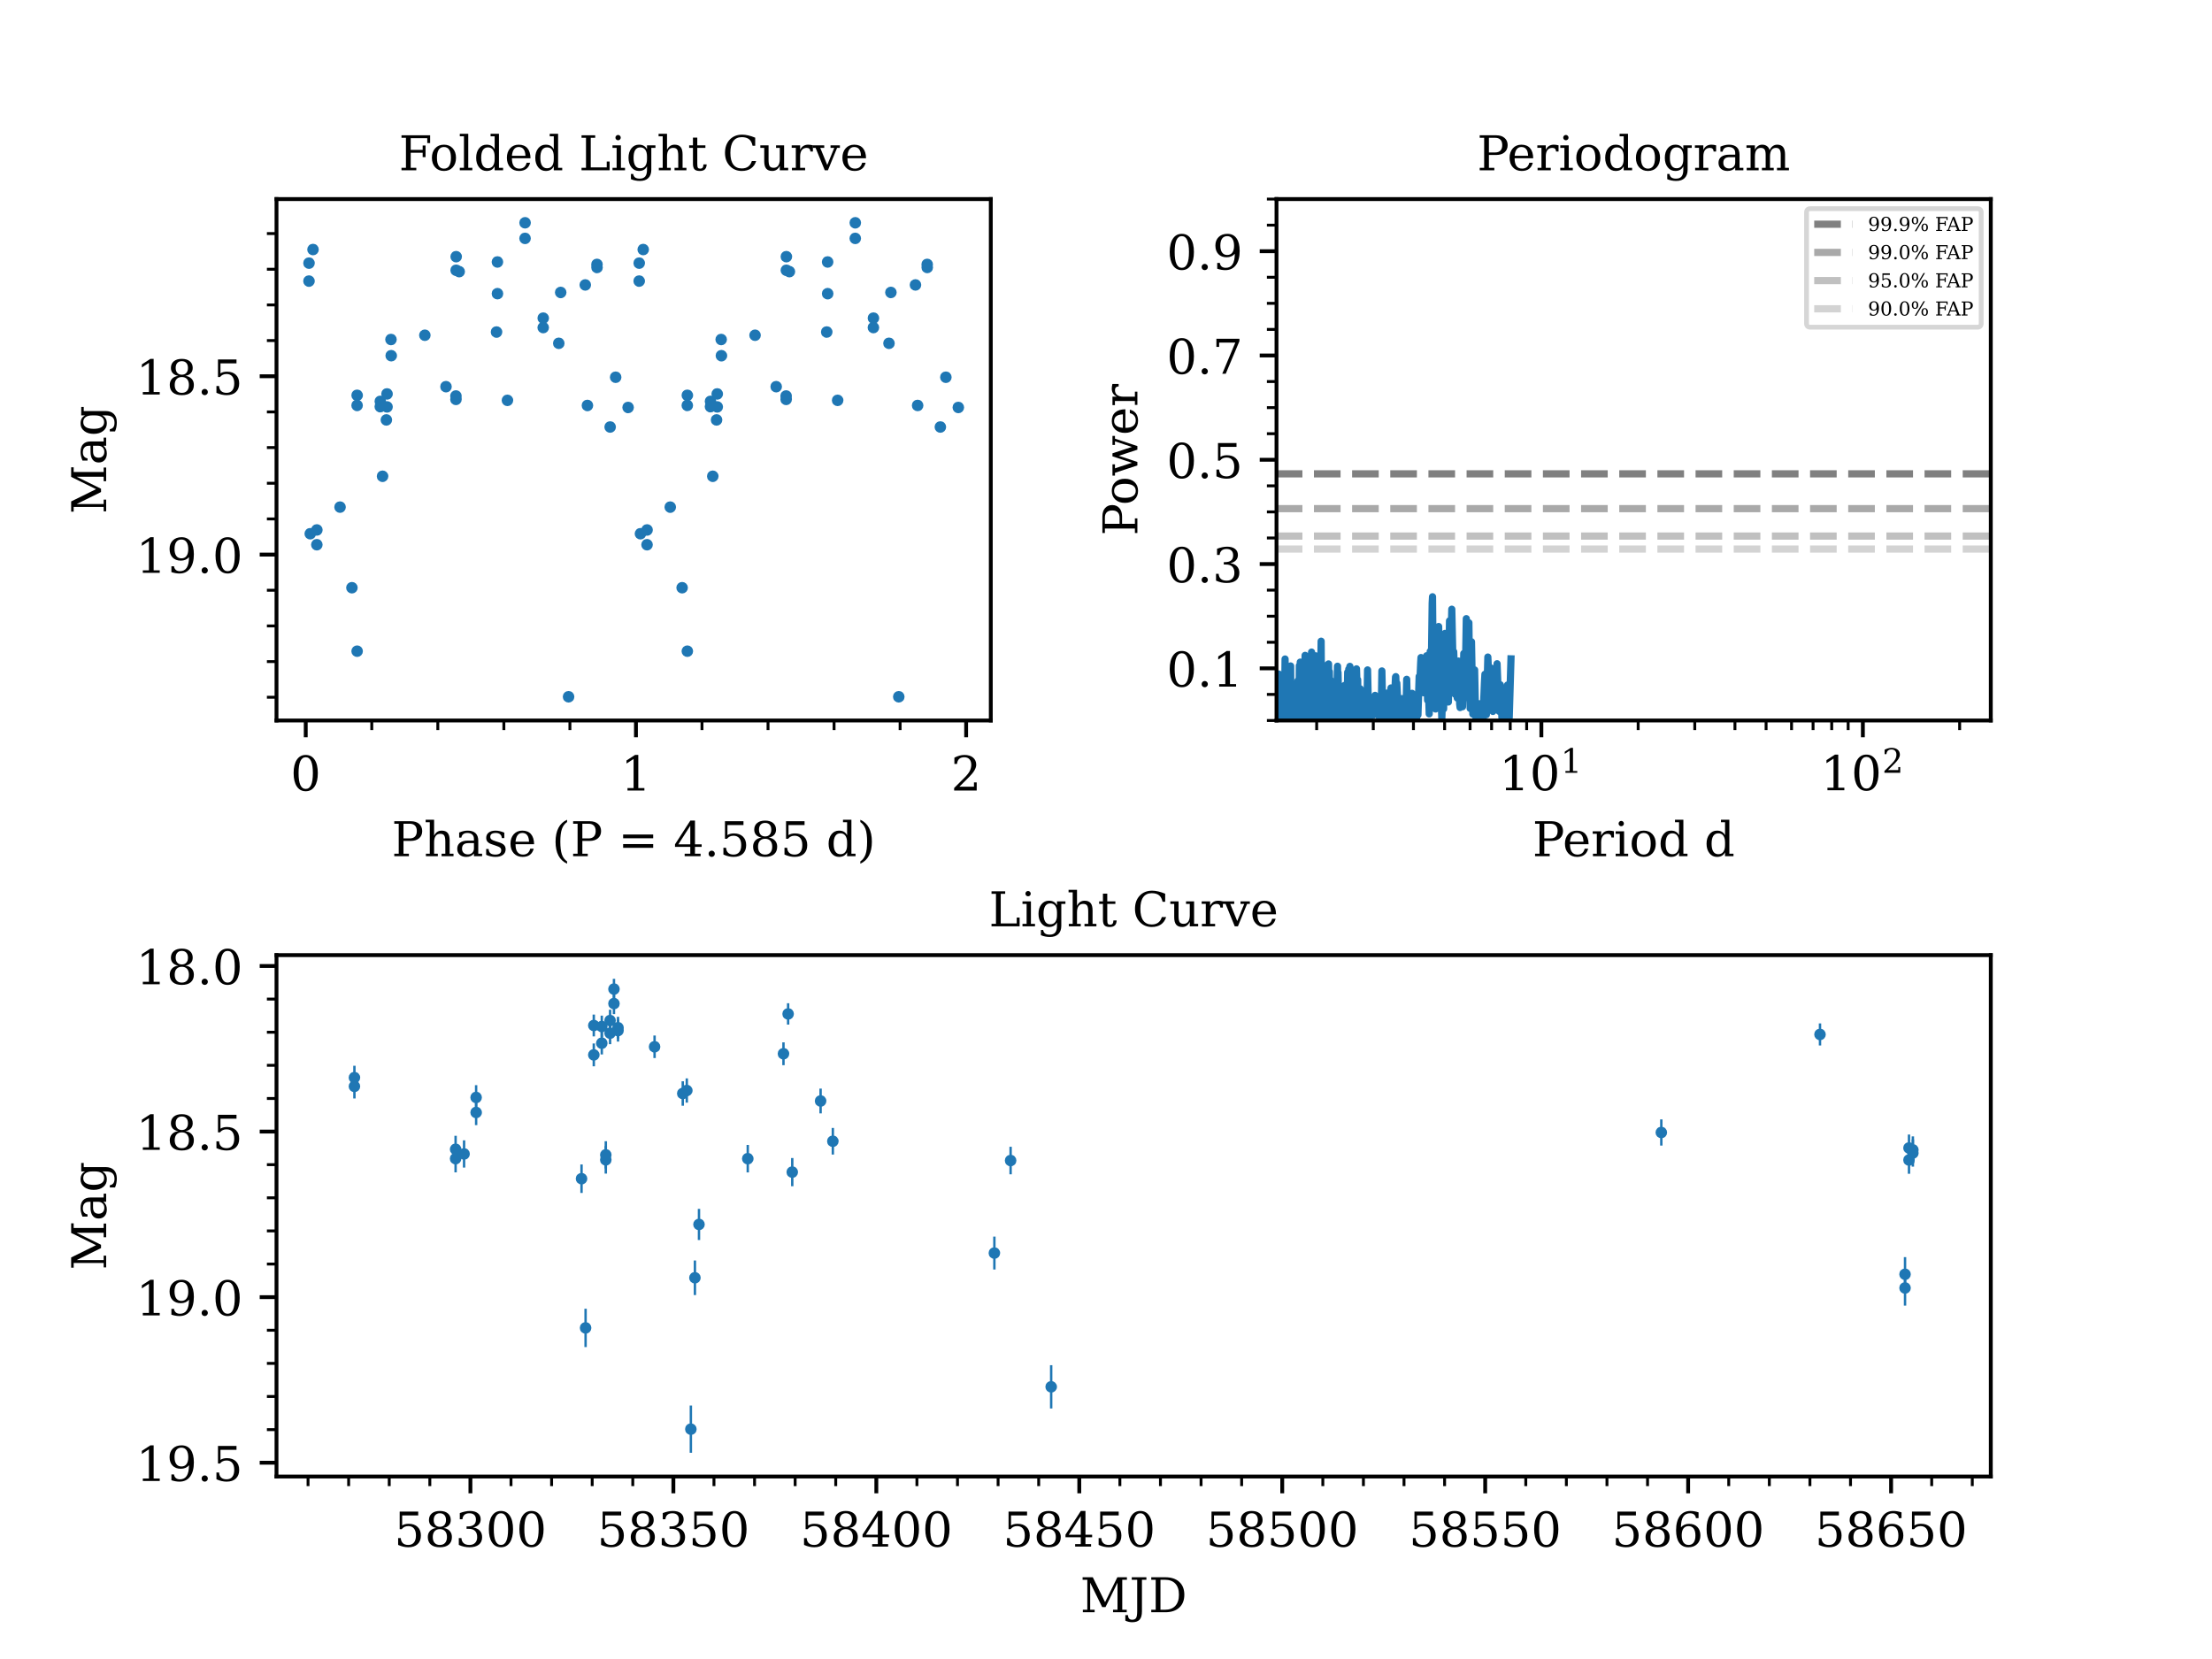 <?xml version="1.0" encoding="utf-8" standalone="no"?>
<!DOCTYPE svg PUBLIC "-//W3C//DTD SVG 1.1//EN"
  "http://www.w3.org/Graphics/SVG/1.1/DTD/svg11.dtd">
<!-- Created with matplotlib (https://matplotlib.org/) -->
<svg height="345.6pt" version="1.1" viewBox="0 0 460.8 345.6" width="460.8pt" xmlns="http://www.w3.org/2000/svg" xmlns:xlink="http://www.w3.org/1999/xlink">
 <defs>
  <style type="text/css">*{stroke-linecap:butt;stroke-linejoin:round;}</style>
 </defs>
 <g id="figure_1">
  <g id="patch_1">
   <path d="M 0 345.6 
L 460.8 345.6 
L 460.8 0 
L 0 0 
z
" style="fill:#ffffff;"/>
  </g>
  <g id="axes_1">
   <g id="patch_2">
    <path d="M 265.92 150.089 
L 414.72 150.089 
L 414.72 41.472 
L 265.92 41.472 
z
" style="fill:#ffffff;"/>
   </g>
   <g id="matplotlib.axis_1">
    <g id="xtick_1">
     <g id="line2d_1">
      <defs>
       <path d="M 0 0 
L 0 3.5 
" id="m6b1aa7b94e" style="stroke:#000000;stroke-width:0.8;"/>
      </defs>
      <g>
       <use style="stroke:#000000;stroke-width:0.8;" x="321.098" xlink:href="#m6b1aa7b94e" y="150.089"/>
      </g>
     </g>
     <g id="text_1">
      <!-- $\mathdefault{10^{1}}$ -->
      <g transform="translate(312.298 164.688)scale(0.1 -0.1)">
       <defs>
        <path d="M 14.203 0 
L 14.203 5.172 
L 26.906 5.172 
L 26.906 65.828 
L 12.203 56.297 
L 12.203 62.703 
L 29.984 74.219 
L 36.719 74.219 
L 36.719 5.172 
L 49.422 5.172 
L 49.422 0 
z
" id="DejaVuSerif-49"/>
        <path d="M 31.781 3.422 
Q 39.266 3.422 42.969 11.625 
Q 46.688 19.828 46.688 36.375 
Q 46.688 52.984 42.969 61.188 
Q 39.266 69.391 31.781 69.391 
Q 24.312 69.391 20.594 61.188 
Q 16.891 52.984 16.891 36.375 
Q 16.891 19.828 20.594 11.625 
Q 24.312 3.422 31.781 3.422 
z
M 31.781 -1.422 
Q 19.922 -1.422 13.25 8.531 
Q 6.594 18.5 6.594 36.375 
Q 6.594 54.297 13.25 64.25 
Q 19.922 74.219 31.781 74.219 
Q 43.703 74.219 50.344 64.25 
Q 56.984 54.297 56.984 36.375 
Q 56.984 18.5 50.344 8.531 
Q 43.703 -1.422 31.781 -1.422 
z
" id="DejaVuSerif-48"/>
       </defs>
       <use transform="translate(0 0.713)" xlink:href="#DejaVuSerif-49"/>
       <use transform="translate(63.623 0.713)" xlink:href="#DejaVuSerif-48"/>
       <use transform="translate(128.154 37.047)scale(0.7)" xlink:href="#DejaVuSerif-49"/>
      </g>
     </g>
    </g>
    <g id="xtick_2">
     <g id="line2d_2">
      <g>
       <use style="stroke:#000000;stroke-width:0.8;" x="388.069" xlink:href="#m6b1aa7b94e" y="150.089"/>
      </g>
     </g>
     <g id="text_2">
      <!-- $\mathdefault{10^{2}}$ -->
      <g transform="translate(379.269 164.688)scale(0.1 -0.1)">
       <defs>
        <path d="M 12.797 55.516 
L 7.328 55.516 
L 7.328 68.5 
Q 12.547 71.297 17.844 72.75 
Q 23.141 74.219 28.219 74.219 
Q 39.594 74.219 46.188 68.703 
Q 52.781 63.188 52.781 53.719 
Q 52.781 43.016 37.844 28.125 
Q 36.672 27 36.078 26.422 
L 17.672 8.016 
L 48.094 8.016 
L 48.094 17 
L 53.812 17 
L 53.812 0 
L 6.781 0 
L 6.781 5.328 
L 28.906 27.391 
Q 36.234 34.719 39.359 40.844 
Q 42.484 46.969 42.484 53.719 
Q 42.484 61.078 38.641 65.234 
Q 34.812 69.391 28.078 69.391 
Q 21.094 69.391 17.281 65.922 
Q 13.484 62.453 12.797 55.516 
z
" id="DejaVuSerif-50"/>
       </defs>
       <use transform="translate(0 0.713)" xlink:href="#DejaVuSerif-49"/>
       <use transform="translate(63.623 0.713)" xlink:href="#DejaVuSerif-48"/>
       <use transform="translate(128.154 37.047)scale(0.7)" xlink:href="#DejaVuSerif-50"/>
      </g>
     </g>
    </g>
    <g id="xtick_3">
     <g id="line2d_3">
      <defs>
       <path d="M 0 0 
L 0 2 
" id="m10f6c4f721" style="stroke:#000000;stroke-width:0.6;"/>
      </defs>
      <g>
       <use style="stroke:#000000;stroke-width:0.6;" x="274.287" xlink:href="#m10f6c4f721" y="150.089"/>
      </g>
     </g>
    </g>
    <g id="xtick_4">
     <g id="line2d_4">
      <g>
       <use style="stroke:#000000;stroke-width:0.6;" x="286.08" xlink:href="#m10f6c4f721" y="150.089"/>
      </g>
     </g>
    </g>
    <g id="xtick_5">
     <g id="line2d_5">
      <g>
       <use style="stroke:#000000;stroke-width:0.6;" x="294.448" xlink:href="#m10f6c4f721" y="150.089"/>
      </g>
     </g>
    </g>
    <g id="xtick_6">
     <g id="line2d_6">
      <g>
       <use style="stroke:#000000;stroke-width:0.6;" x="300.938" xlink:href="#m10f6c4f721" y="150.089"/>
      </g>
     </g>
    </g>
    <g id="xtick_7">
     <g id="line2d_7">
      <g>
       <use style="stroke:#000000;stroke-width:0.6;" x="306.241" xlink:href="#m10f6c4f721" y="150.089"/>
      </g>
     </g>
    </g>
    <g id="xtick_8">
     <g id="line2d_8">
      <g>
       <use style="stroke:#000000;stroke-width:0.6;" x="310.724" xlink:href="#m10f6c4f721" y="150.089"/>
      </g>
     </g>
    </g>
    <g id="xtick_9">
     <g id="line2d_9">
      <g>
       <use style="stroke:#000000;stroke-width:0.6;" x="314.608" xlink:href="#m10f6c4f721" y="150.089"/>
      </g>
     </g>
    </g>
    <g id="xtick_10">
     <g id="line2d_10">
      <g>
       <use style="stroke:#000000;stroke-width:0.6;" x="318.034" xlink:href="#m10f6c4f721" y="150.089"/>
      </g>
     </g>
    </g>
    <g id="xtick_11">
     <g id="line2d_11">
      <g>
       <use style="stroke:#000000;stroke-width:0.6;" x="341.259" xlink:href="#m10f6c4f721" y="150.089"/>
      </g>
     </g>
    </g>
    <g id="xtick_12">
     <g id="line2d_12">
      <g>
       <use style="stroke:#000000;stroke-width:0.6;" x="353.052" xlink:href="#m10f6c4f721" y="150.089"/>
      </g>
     </g>
    </g>
    <g id="xtick_13">
     <g id="line2d_13">
      <g>
       <use style="stroke:#000000;stroke-width:0.6;" x="361.419" xlink:href="#m10f6c4f721" y="150.089"/>
      </g>
     </g>
    </g>
    <g id="xtick_14">
     <g id="line2d_14">
      <g>
       <use style="stroke:#000000;stroke-width:0.6;" x="367.909" xlink:href="#m10f6c4f721" y="150.089"/>
      </g>
     </g>
    </g>
    <g id="xtick_15">
     <g id="line2d_15">
      <g>
       <use style="stroke:#000000;stroke-width:0.6;" x="373.212" xlink:href="#m10f6c4f721" y="150.089"/>
      </g>
     </g>
    </g>
    <g id="xtick_16">
     <g id="line2d_16">
      <g>
       <use style="stroke:#000000;stroke-width:0.6;" x="377.695" xlink:href="#m10f6c4f721" y="150.089"/>
      </g>
     </g>
    </g>
    <g id="xtick_17">
     <g id="line2d_17">
      <g>
       <use style="stroke:#000000;stroke-width:0.6;" x="381.579" xlink:href="#m10f6c4f721" y="150.089"/>
      </g>
     </g>
    </g>
    <g id="xtick_18">
     <g id="line2d_18">
      <g>
       <use style="stroke:#000000;stroke-width:0.6;" x="385.005" xlink:href="#m10f6c4f721" y="150.089"/>
      </g>
     </g>
    </g>
    <g id="xtick_19">
     <g id="line2d_19">
      <g>
       <use style="stroke:#000000;stroke-width:0.6;" x="408.23" xlink:href="#m10f6c4f721" y="150.089"/>
      </g>
     </g>
    </g>
    <g id="text_3">
     <!-- Period d -->
     <g transform="translate(319.232 178.366)scale(0.1 -0.1)">
      <defs>
       <path d="M 24.703 37.109 
L 37.594 37.109 
Q 44.875 37.109 48.672 41.031 
Q 52.484 44.969 52.484 52.391 
Q 52.484 59.859 48.672 63.766 
Q 44.875 67.672 37.594 67.672 
L 24.703 67.672 
z
M 5.516 0 
L 5.516 5.172 
L 14.797 5.172 
L 14.797 67.672 
L 5.516 67.672 
L 5.516 72.906 
L 39.984 72.906 
Q 50.922 72.906 57.312 67.359 
Q 63.719 61.812 63.719 52.391 
Q 63.719 43.016 57.312 37.453 
Q 50.922 31.891 39.984 31.891 
L 24.703 31.891 
L 24.703 5.172 
L 35.984 5.172 
L 35.984 0 
z
" id="DejaVuSerif-80"/>
       <path d="M 54.203 25 
L 15.484 25 
L 15.484 24.609 
Q 15.484 14.109 19.438 8.766 
Q 23.391 3.422 31.109 3.422 
Q 37.016 3.422 40.797 6.516 
Q 44.578 9.625 46.094 15.719 
L 53.328 15.719 
Q 51.172 7.172 45.375 2.875 
Q 39.594 -1.422 30.172 -1.422 
Q 18.797 -1.422 11.891 6.078 
Q 4.984 13.578 4.984 25.984 
Q 4.984 38.281 11.766 45.797 
Q 18.562 53.328 29.594 53.328 
Q 41.359 53.328 47.656 46.062 
Q 53.953 38.812 54.203 25 
z
M 43.609 30.172 
Q 43.312 39.266 39.766 43.875 
Q 36.234 48.484 29.594 48.484 
Q 23.391 48.484 19.828 43.844 
Q 16.266 39.203 15.484 30.172 
z
" id="DejaVuSerif-101"/>
       <path d="M 47.797 52 
L 47.797 39.016 
L 42.625 39.016 
Q 42.391 42.875 40.484 44.781 
Q 38.578 46.688 34.906 46.688 
Q 28.266 46.688 24.719 42.094 
Q 21.188 37.5 21.188 28.906 
L 21.188 5.172 
L 31.594 5.172 
L 31.594 0 
L 4.109 0 
L 4.109 5.172 
L 12.203 5.172 
L 12.203 46.781 
L 3.609 46.781 
L 3.609 51.906 
L 21.188 51.906 
L 21.188 42.672 
Q 23.828 48.094 27.969 50.703 
Q 32.125 53.328 38.094 53.328 
Q 40.281 53.328 42.703 52.984 
Q 45.125 52.641 47.797 52 
z
" id="DejaVuSerif-114"/>
       <path d="M 9.719 68.016 
Q 9.719 70.266 11.344 71.922 
Q 12.984 73.578 15.281 73.578 
Q 17.531 73.578 19.156 71.922 
Q 20.797 70.266 20.797 68.016 
Q 20.797 65.719 19.188 64.109 
Q 17.578 62.5 15.281 62.5 
Q 12.984 62.5 11.344 64.109 
Q 9.719 65.719 9.719 68.016 
z
M 21.188 5.172 
L 29.688 5.172 
L 29.688 0 
L 3.609 0 
L 3.609 5.172 
L 12.203 5.172 
L 12.203 46.688 
L 3.609 46.688 
L 3.609 51.906 
L 21.188 51.906 
z
" id="DejaVuSerif-105"/>
       <path d="M 30.078 3.422 
Q 37.312 3.422 40.984 9.125 
Q 44.672 14.844 44.672 25.984 
Q 44.672 37.109 40.984 42.797 
Q 37.312 48.484 30.078 48.484 
Q 22.859 48.484 19.172 42.797 
Q 15.484 37.109 15.484 25.984 
Q 15.484 14.844 19.188 9.125 
Q 22.906 3.422 30.078 3.422 
z
M 30.078 -1.422 
Q 18.75 -1.422 11.859 6.078 
Q 4.984 13.578 4.984 25.984 
Q 4.984 38.375 11.844 45.844 
Q 18.703 53.328 30.078 53.328 
Q 41.453 53.328 48.312 45.844 
Q 55.172 38.375 55.172 25.984 
Q 55.172 13.578 48.312 6.078 
Q 41.453 -1.422 30.078 -1.422 
z
" id="DejaVuSerif-111"/>
       <path d="M 52.484 5.172 
L 61.078 5.172 
L 61.078 0 
L 43.5 0 
L 43.5 8.109 
Q 40.875 3.219 36.797 0.891 
Q 32.719 -1.422 26.703 -1.422 
Q 17.141 -1.422 11.062 6.172 
Q 4.984 13.766 4.984 25.984 
Q 4.984 38.188 11.031 45.75 
Q 17.094 53.328 26.703 53.328 
Q 32.719 53.328 36.797 51 
Q 40.875 48.688 43.5 43.797 
L 43.5 70.797 
L 35.016 70.797 
L 35.016 75.984 
L 52.484 75.984 
z
M 43.5 23.391 
L 43.5 28.516 
Q 43.5 37.844 39.906 42.766 
Q 36.328 47.703 29.5 47.703 
Q 22.562 47.703 19.016 42.234 
Q 15.484 36.766 15.484 25.984 
Q 15.484 15.234 19.016 9.719 
Q 22.562 4.203 29.5 4.203 
Q 36.328 4.203 39.906 9.109 
Q 43.5 14.016 43.5 23.391 
z
" id="DejaVuSerif-100"/>
       <path id="DejaVuSerif-32"/>
      </defs>
      <use xlink:href="#DejaVuSerif-80"/>
      <use x="62.785" xlink:href="#DejaVuSerif-101"/>
      <use x="121.965" xlink:href="#DejaVuSerif-114"/>
      <use x="169.768" xlink:href="#DejaVuSerif-105"/>
      <use x="201.75" xlink:href="#DejaVuSerif-111"/>
      <use x="261.955" xlink:href="#DejaVuSerif-100"/>
      <use x="325.969" xlink:href="#DejaVuSerif-32"/>
      <use x="357.756" xlink:href="#DejaVuSerif-100"/>
     </g>
    </g>
   </g>
   <g id="matplotlib.axis_2">
    <g id="ytick_1">
     <g id="line2d_20">
      <defs>
       <path d="M 0 0 
L -3.5 0 
" id="m578b20f7a6" style="stroke:#000000;stroke-width:0.8;"/>
      </defs>
      <g>
       <use style="stroke:#000000;stroke-width:0.8;" x="265.92" xlink:href="#m578b20f7a6" y="139.227"/>
      </g>
     </g>
     <g id="text_4">
      <!-- 0.1 -->
      <g transform="translate(243.017 143.027)scale(0.1 -0.1)">
       <defs>
        <path d="M 9.422 5.078 
Q 9.422 7.812 11.281 9.719 
Q 13.141 11.625 15.922 11.625 
Q 18.609 11.625 20.5 9.719 
Q 22.406 7.812 22.406 5.078 
Q 22.406 2.391 20.5 0.484 
Q 18.609 -1.422 15.922 -1.422 
Q 13.141 -1.422 11.281 0.453 
Q 9.422 2.344 9.422 5.078 
z
" id="DejaVuSerif-46"/>
       </defs>
       <use xlink:href="#DejaVuSerif-48"/>
       <use x="63.623" xlink:href="#DejaVuSerif-46"/>
       <use x="95.41" xlink:href="#DejaVuSerif-49"/>
      </g>
     </g>
    </g>
    <g id="ytick_2">
     <g id="line2d_21">
      <g>
       <use style="stroke:#000000;stroke-width:0.8;" x="265.92" xlink:href="#m578b20f7a6" y="117.504"/>
      </g>
     </g>
     <g id="text_5">
      <!-- 0.3 -->
      <g transform="translate(243.017 121.303)scale(0.1 -0.1)">
       <defs>
        <path d="M 9.719 69.828 
Q 15.438 71.969 20.672 73.094 
Q 25.922 74.219 30.516 74.219 
Q 41.219 74.219 47.219 69.594 
Q 53.219 64.984 53.219 56.781 
Q 53.219 50.203 49.062 45.781 
Q 44.922 41.359 37.312 39.797 
Q 46.297 38.531 51.25 33.281 
Q 56.203 28.031 56.203 19.672 
Q 56.203 9.469 49.344 4.016 
Q 42.484 -1.422 29.594 -1.422 
Q 23.875 -1.422 18.422 -0.188 
Q 12.984 1.031 7.625 3.516 
L 7.625 17.672 
L 13.094 17.672 
Q 13.578 10.641 17.828 7.031 
Q 22.078 3.422 29.781 3.422 
Q 37.25 3.422 41.578 7.734 
Q 45.906 12.062 45.906 19.578 
Q 45.906 28.172 41.453 32.594 
Q 37.016 37.016 28.422 37.016 
L 23.781 37.016 
L 23.781 42 
L 26.219 42 
Q 34.766 42 39.031 45.531 
Q 43.312 49.078 43.312 56.203 
Q 43.312 62.594 39.797 65.984 
Q 36.281 69.391 29.688 69.391 
Q 23.094 69.391 19.453 66.266 
Q 15.828 63.141 15.188 56.984 
L 9.719 56.984 
z
" id="DejaVuSerif-51"/>
       </defs>
       <use xlink:href="#DejaVuSerif-48"/>
       <use x="63.623" xlink:href="#DejaVuSerif-46"/>
       <use x="95.41" xlink:href="#DejaVuSerif-51"/>
      </g>
     </g>
    </g>
    <g id="ytick_3">
     <g id="line2d_22">
      <g>
       <use style="stroke:#000000;stroke-width:0.8;" x="265.92" xlink:href="#m578b20f7a6" y="95.781"/>
      </g>
     </g>
     <g id="text_6">
      <!-- 0.5 -->
      <g transform="translate(243.017 99.58)scale(0.1 -0.1)">
       <defs>
        <path d="M 50.297 72.906 
L 50.297 64.891 
L 16.891 64.891 
L 16.891 44 
Q 19.438 45.75 22.828 46.625 
Q 26.219 47.516 30.422 47.516 
Q 42.234 47.516 49.062 40.969 
Q 55.906 34.422 55.906 23.094 
Q 55.906 11.531 49 5.047 
Q 42.094 -1.422 29.594 -1.422 
Q 24.562 -1.422 19.281 -0.188 
Q 14.016 1.031 8.5 3.516 
L 8.5 17.672 
L 14.016 17.672 
Q 14.453 10.75 18.422 7.078 
Q 22.406 3.422 29.594 3.422 
Q 37.312 3.422 41.453 8.5 
Q 45.609 13.578 45.609 23.094 
Q 45.609 32.562 41.484 37.609 
Q 37.359 42.672 29.594 42.672 
Q 25.203 42.672 21.844 41.109 
Q 18.5 39.547 15.922 36.281 
L 11.719 36.281 
L 11.719 72.906 
z
" id="DejaVuSerif-53"/>
       </defs>
       <use xlink:href="#DejaVuSerif-48"/>
       <use x="63.623" xlink:href="#DejaVuSerif-46"/>
       <use x="95.41" xlink:href="#DejaVuSerif-53"/>
      </g>
     </g>
    </g>
    <g id="ytick_4">
     <g id="line2d_23">
      <g>
       <use style="stroke:#000000;stroke-width:0.8;" x="265.92" xlink:href="#m578b20f7a6" y="74.057"/>
      </g>
     </g>
     <g id="text_7">
      <!-- 0.7 -->
      <g transform="translate(243.017 77.856)scale(0.1 -0.1)">
       <defs>
        <path d="M 56.391 67.922 
L 27.875 0 
L 20.609 0 
L 47.797 64.891 
L 14.109 64.891 
L 14.109 55.906 
L 8.406 55.906 
L 8.406 72.906 
L 56.391 72.906 
z
" id="DejaVuSerif-55"/>
       </defs>
       <use xlink:href="#DejaVuSerif-48"/>
       <use x="63.623" xlink:href="#DejaVuSerif-46"/>
       <use x="95.41" xlink:href="#DejaVuSerif-55"/>
      </g>
     </g>
    </g>
    <g id="ytick_5">
     <g id="line2d_24">
      <g>
       <use style="stroke:#000000;stroke-width:0.8;" x="265.92" xlink:href="#m578b20f7a6" y="52.334"/>
      </g>
     </g>
     <g id="text_8">
      <!-- 0.9 -->
      <g transform="translate(243.017 56.133)scale(0.1 -0.1)">
       <defs>
        <path d="M 46.781 32.672 
Q 43.5 29 39.25 27.188 
Q 35.016 25.391 29.688 25.391 
Q 18.844 25.391 12.562 31.938 
Q 6.297 38.484 6.297 49.812 
Q 6.297 60.891 13.109 67.547 
Q 19.922 74.219 31.297 74.219 
Q 43.656 74.219 50.266 65.016 
Q 56.891 55.812 56.891 38.719 
Q 56.891 19.578 49.016 9.078 
Q 41.156 -1.422 26.906 -1.422 
Q 23.047 -1.422 18.797 -0.688 
Q 14.547 0.047 10.109 1.516 
L 10.109 13.625 
L 15.578 13.625 
Q 16.219 8.688 19.391 6.047 
Q 22.562 3.422 27.875 3.422 
Q 37.359 3.422 41.984 10.562 
Q 46.625 17.719 46.781 32.672 
z
M 30.906 69.391 
Q 23.969 69.391 20.281 64.328 
Q 16.609 59.281 16.609 49.812 
Q 16.609 40.328 20.281 35.25 
Q 23.969 30.172 30.906 30.172 
Q 37.844 30.172 41.531 35.078 
Q 45.219 39.984 45.219 49.219 
Q 45.219 58.938 41.5 64.156 
Q 37.797 69.391 30.906 69.391 
z
" id="DejaVuSerif-57"/>
       </defs>
       <use xlink:href="#DejaVuSerif-48"/>
       <use x="63.623" xlink:href="#DejaVuSerif-46"/>
       <use x="95.41" xlink:href="#DejaVuSerif-57"/>
      </g>
     </g>
    </g>
    <g id="ytick_6">
     <g id="line2d_25">
      <defs>
       <path d="M 0 0 
L -2 0 
" id="m2daee281a7" style="stroke:#000000;stroke-width:0.6;"/>
      </defs>
      <g>
       <use style="stroke:#000000;stroke-width:0.6;" x="265.92" xlink:href="#m2daee281a7" y="150.089"/>
      </g>
     </g>
    </g>
    <g id="ytick_7">
     <g id="line2d_26">
      <g>
       <use style="stroke:#000000;stroke-width:0.6;" x="265.92" xlink:href="#m2daee281a7" y="144.658"/>
      </g>
     </g>
    </g>
    <g id="ytick_8">
     <g id="line2d_27">
      <g>
       <use style="stroke:#000000;stroke-width:0.6;" x="265.92" xlink:href="#m2daee281a7" y="133.797"/>
      </g>
     </g>
    </g>
    <g id="ytick_9">
     <g id="line2d_28">
      <g>
       <use style="stroke:#000000;stroke-width:0.6;" x="265.92" xlink:href="#m2daee281a7" y="128.366"/>
      </g>
     </g>
    </g>
    <g id="ytick_10">
     <g id="line2d_29">
      <g>
       <use style="stroke:#000000;stroke-width:0.6;" x="265.92" xlink:href="#m2daee281a7" y="122.935"/>
      </g>
     </g>
    </g>
    <g id="ytick_11">
     <g id="line2d_30">
      <g>
       <use style="stroke:#000000;stroke-width:0.6;" x="265.92" xlink:href="#m2daee281a7" y="112.073"/>
      </g>
     </g>
    </g>
    <g id="ytick_12">
     <g id="line2d_31">
      <g>
       <use style="stroke:#000000;stroke-width:0.6;" x="265.92" xlink:href="#m2daee281a7" y="106.642"/>
      </g>
     </g>
    </g>
    <g id="ytick_13">
     <g id="line2d_32">
      <g>
       <use style="stroke:#000000;stroke-width:0.6;" x="265.92" xlink:href="#m2daee281a7" y="101.211"/>
      </g>
     </g>
    </g>
    <g id="ytick_14">
     <g id="line2d_33">
      <g>
       <use style="stroke:#000000;stroke-width:0.6;" x="265.92" xlink:href="#m2daee281a7" y="90.35"/>
      </g>
     </g>
    </g>
    <g id="ytick_15">
     <g id="line2d_34">
      <g>
       <use style="stroke:#000000;stroke-width:0.6;" x="265.92" xlink:href="#m2daee281a7" y="84.919"/>
      </g>
     </g>
    </g>
    <g id="ytick_16">
     <g id="line2d_35">
      <g>
       <use style="stroke:#000000;stroke-width:0.6;" x="265.92" xlink:href="#m2daee281a7" y="79.488"/>
      </g>
     </g>
    </g>
    <g id="ytick_17">
     <g id="line2d_36">
      <g>
       <use style="stroke:#000000;stroke-width:0.6;" x="265.92" xlink:href="#m2daee281a7" y="68.626"/>
      </g>
     </g>
    </g>
    <g id="ytick_18">
     <g id="line2d_37">
      <g>
       <use style="stroke:#000000;stroke-width:0.6;" x="265.92" xlink:href="#m2daee281a7" y="63.195"/>
      </g>
     </g>
    </g>
    <g id="ytick_19">
     <g id="line2d_38">
      <g>
       <use style="stroke:#000000;stroke-width:0.6;" x="265.92" xlink:href="#m2daee281a7" y="57.765"/>
      </g>
     </g>
    </g>
    <g id="ytick_20">
     <g id="line2d_39">
      <g>
       <use style="stroke:#000000;stroke-width:0.6;" x="265.92" xlink:href="#m2daee281a7" y="46.903"/>
      </g>
     </g>
    </g>
    <g id="ytick_21">
     <g id="line2d_40">
      <g>
       <use style="stroke:#000000;stroke-width:0.6;" x="265.92" xlink:href="#m2daee281a7" y="41.472"/>
      </g>
     </g>
    </g>
    <g id="text_9">
     <!-- Power -->
     <g transform="translate(236.937 111.584)rotate(-90)scale(0.1 -0.1)">
      <defs>
       <path d="M 48 51.906 
L 61.281 11.375 
L 73 46.688 
L 65.484 46.688 
L 65.484 51.906 
L 84.281 51.906 
L 84.281 46.688 
L 78.516 46.688 
L 63.094 0 
L 55.609 0 
L 42.828 38.812 
L 29.984 0 
L 22.797 0 
L 7.422 46.688 
L 1.609 46.688 
L 1.609 51.906 
L 25.094 51.906 
L 25.094 46.688 
L 16.703 46.688 
L 28.328 11.375 
L 41.703 51.906 
z
" id="DejaVuSerif-119"/>
      </defs>
      <use xlink:href="#DejaVuSerif-80"/>
      <use x="63.285" xlink:href="#DejaVuSerif-111"/>
      <use x="123.49" xlink:href="#DejaVuSerif-119"/>
      <use x="209.086" xlink:href="#DejaVuSerif-101"/>
      <use x="268.266" xlink:href="#DejaVuSerif-114"/>
     </g>
    </g>
   </g>
   <g id="LineCollection_1">
    <path clip-path="url(#p8a65243be0)" d="M 233.967 98.714 
L 414.72 98.714 
" style="fill:none;stroke:#808080;stroke-dasharray:5.55,2.4;stroke-dashoffset:0;stroke-width:1.5;"/>
   </g>
   <g id="LineCollection_2">
    <path clip-path="url(#p8a65243be0)" d="M 233.967 105.957 
L 414.72 105.957 
" style="fill:none;stroke:#a9a9a9;stroke-dasharray:5.55,2.4;stroke-dashoffset:0;stroke-width:1.5;"/>
   </g>
   <g id="LineCollection_3">
    <path clip-path="url(#p8a65243be0)" d="M 233.967 111.675 
L 414.72 111.675 
" style="fill:none;stroke:#c0c0c0;stroke-dasharray:5.55,2.4;stroke-dashoffset:0;stroke-width:1.5;"/>
   </g>
   <g id="LineCollection_4">
    <path clip-path="url(#p8a65243be0)" d="M 233.967 114.38 
L 414.72 114.38 
" style="fill:none;stroke:#d3d3d3;stroke-dasharray:5.55,2.4;stroke-dashoffset:0;stroke-width:1.5;"/>
   </g>
   <g id="line2d_41"/>
   <g id="line2d_42">
    <path clip-path="url(#p8a65243be0)" d="M 314.764 137.252 
L 314.401 149.451 
L 314.042 142.701 
L 313.923 143.832 
L 313.57 149.914 
L 313.222 147.396 
L 312.991 149.684 
L 312.877 149.513 
L 312.536 142.641 
L 312.311 148.185 
L 312.2 146.888 
L 311.867 138.269 
L 311.538 147.135 
L 311.32 143.619 
L 311.212 144.369 
L 310.998 148.205 
L 310.678 139.193 
L 310.362 147.518 
L 310.153 141.44 
L 309.946 136.876 
L 309.638 148.883 
L 309.536 146.982 
L 309.333 140.46 
L 309.232 142.272 
L 308.932 149.824 
L 308.733 146.537 
L 308.634 146.545 
L 308.437 149.777 
L 308.145 146.6 
L 308.048 147.341 
L 307.951 148.962 
L 307.855 148.903 
L 307.759 147.972 
L 307.663 148.065 
L 307.473 149.548 
L 307.378 148.629 
L 307.19 139.552 
L 307.096 140.394 
L 306.909 148.778 
L 306.817 148.76 
L 306.54 133.69 
L 306.448 135.323 
L 306.265 147.586 
L 306.175 144.207 
L 305.994 129.729 
L 305.814 140.793 
L 305.725 145.359 
L 305.635 142.493 
L 305.458 128.878 
L 305.281 139.478 
L 305.194 144.45 
L 305.106 143.92 
L 304.932 136.134 
L 304.758 143.707 
L 304.672 147.221 
L 304.586 146.912 
L 304.415 141.05 
L 304.33 141.541 
L 304.16 147.396 
L 304.075 146.679 
L 303.823 137.713 
L 303.574 145.424 
L 303.408 139.144 
L 303.326 139.519 
L 303.162 144.664 
L 303.08 142.992 
L 302.836 135.767 
L 302.675 137.874 
L 302.435 126.912 
L 302.197 137.184 
L 302.118 136.787 
L 301.96 129.328 
L 301.726 146.238 
L 301.648 144.527 
L 301.493 135.465 
L 301.416 137.513 
L 301.263 145.824 
L 301.034 131.939 
L 300.958 135.919 
L 300.731 147.686 
L 300.581 143.767 
L 300.506 144.757 
L 300.358 149.883 
L 300.136 142.98 
L 299.989 147.407 
L 299.915 145.569 
L 299.697 130.512 
L 299.48 145.054 
L 299.408 143.079 
L 299.264 131.636 
L 299.193 133.96 
L 299.051 147.698 
L 298.98 146.712 
L 298.838 133.605 
L 298.768 134.31 
L 298.628 142.618 
L 298.558 140.587 
L 298.419 124.317 
L 298.349 125.625 
L 298.142 141.327 
L 298.073 140.09 
L 298.005 135.624 
L 297.936 135.716 
L 297.732 148.713 
L 297.597 144.78 
L 297.529 144.802 
L 297.395 145.875 
L 297.194 136.606 
L 297.128 137.093 
L 296.995 141.66 
L 296.929 140.979 
L 296.797 137.091 
L 296.732 137.596 
L 296.536 144.31 
L 296.471 142.472 
L 296.406 140.77 
L 296.341 141.212 
L 296.212 142.421 
L 296.148 142.406 
L 296.019 136.981 
L 295.956 138.029 
L 295.765 142.49 
L 295.638 140.912 
L 295.387 148.934 
L 295.262 147.005 
L 295.2 147.32 
L 295.075 149.789 
L 295.014 149.738 
L 294.89 148.332 
L 294.767 150.004 
L 294.706 149.607 
L 294.523 146.092 
L 294.402 149.72 
L 294.342 149.228 
L 294.161 144.431 
L 293.982 149.457 
L 293.803 145.94 
L 293.626 149.811 
L 293.45 146.016 
L 293.275 149.666 
L 293.216 148.992 
L 293.043 141.51 
L 292.87 149.348 
L 292.813 148.562 
L 292.698 146.108 
L 292.528 149.903 
L 292.471 149.553 
L 292.358 148.164 
L 292.245 149.633 
L 292.189 149.289 
L 292.021 145.535 
L 291.799 149.33 
L 291.744 149.165 
L 291.689 149.221 
L 291.579 150.01 
L 291.524 149.995 
L 291.251 147.755 
L 290.981 142.312 
L 290.874 143.8 
L 290.767 140.953 
L 290.713 141.046 
L 290.395 147.903 
L 290.237 149.652 
L 290.081 147.392 
L 290.028 147.8 
L 289.976 148.223 
L 289.924 147.789 
L 289.769 143.311 
L 289.718 143.749 
L 289.564 149.564 
L 289.512 149.144 
L 289.461 148.642 
L 289.41 148.976 
L 289.359 149.645 
L 289.309 148.881 
L 289.207 146.654 
L 289.157 146.724 
L 289.056 148.947 
L 289.005 148.829 
L 288.855 144.398 
L 288.805 145.234 
L 288.656 149.292 
L 288.606 148.759 
L 288.507 146.121 
L 288.458 146.155 
L 288.359 149.566 
L 288.31 149.043 
L 288.163 144.667 
L 288.066 147.871 
L 288.017 146.778 
L 287.872 139.768 
L 287.727 148.978 
L 287.679 147.892 
L 287.631 146.742 
L 287.583 147.199 
L 287.488 149.934 
L 287.44 149.788 
L 287.345 147.033 
L 287.297 147.374 
L 287.203 149.169 
L 287.156 149.036 
L 287.014 145.512 
L 286.968 146.176 
L 286.874 147.871 
L 286.827 147.636 
L 286.734 145.844 
L 286.688 146.124 
L 286.595 146.764 
L 286.549 146.511 
L 286.457 144.858 
L 286.411 145.5 
L 286.273 146.596 
L 286.091 148.514 
L 286.045 148.991 
L 286 148.94 
L 285.909 148.615 
L 285.864 148.746 
L 285.819 148.834 
L 285.774 148.694 
L 285.684 147.772 
L 285.639 147.832 
L 285.55 148.361 
L 285.461 147.453 
L 285.416 147.691 
L 285.328 149.57 
L 285.283 149.007 
L 285.151 145.916 
L 285.063 147.351 
L 284.888 139.557 
L 284.757 147.614 
L 284.714 146.227 
L 284.671 144.906 
L 284.627 145.226 
L 284.498 150.049 
L 284.455 149.072 
L 284.369 147.406 
L 284.326 147.913 
L 284.241 149.79 
L 284.198 149.1 
L 284.071 144.561 
L 284.028 146.056 
L 283.944 149.475 
L 283.902 149.14 
L 283.817 147.142 
L 283.775 147.973 
L 283.691 149.605 
L 283.65 149.252 
L 283.608 148.843 
L 283.566 149.145 
L 283.483 149.917 
L 283.358 143.488 
L 283.317 144.581 
L 283.193 149.371 
L 283.111 145.858 
L 283.07 145.927 
L 282.947 148.806 
L 282.825 141.594 
L 282.785 142.016 
L 282.704 143.12 
L 282.582 139.332 
L 282.542 140.782 
L 282.342 146.89 
L 282.262 148.988 
L 282.182 148.461 
L 282.142 148.403 
L 282.024 149.371 
L 281.945 148.649 
L 281.905 149.075 
L 281.787 149.975 
L 281.748 149.816 
L 281.67 149.315 
L 281.631 149.503 
L 281.592 149.56 
L 281.514 147.646 
L 281.437 145.113 
L 281.398 146.191 
L 281.359 146.316 
L 281.282 142.821 
L 281.205 138.815 
L 281.09 145.495 
L 281.052 143.22 
L 280.975 139.386 
L 280.861 147.929 
L 280.823 144.734 
L 280.747 140.032 
L 280.71 142.182 
L 280.634 148.484 
L 280.559 146.075 
L 280.521 144.306 
L 280.484 145.312 
L 280.409 149.92 
L 280.334 148.246 
L 280.297 147.659 
L 280.26 148.612 
L 280.222 149.807 
L 280.185 148.978 
L 280.111 142.777 
L 280.037 144.837 
L 279.963 149.426 
L 279.927 148.367 
L 279.853 145.978 
L 279.816 147.463 
L 279.707 149.69 
L 279.67 149.348 
L 279.634 149.174 
L 279.597 149.293 
L 279.525 149.928 
L 279.488 149.782 
L 279.38 145.256 
L 279.308 147.395 
L 279.272 148.895 
L 279.236 148.469 
L 279.164 146.477 
L 279.128 147.521 
L 279.057 150.051 
L 278.986 148.943 
L 278.879 146.733 
L 278.737 140.096 
L 278.667 141.678 
L 278.632 138.787 
L 278.561 141.678 
L 278.456 147.519 
L 278.421 145.639 
L 278.386 145.485 
L 278.282 147.854 
L 278.247 146.49 
L 278.178 142.062 
L 278.143 143.302 
L 278.074 145.908 
L 278.04 145.894 
L 277.971 142.052 
L 277.936 144.607 
L 277.833 149.844 
L 277.799 148.921 
L 277.765 147.392 
L 277.731 148.012 
L 277.663 149.75 
L 277.629 148.865 
L 277.561 146.337 
L 277.527 146.853 
L 277.459 150.022 
L 277.426 149.028 
L 277.358 143.874 
L 277.291 146.001 
L 277.224 149.719 
L 277.19 146.908 
L 277.123 141.613 
L 277.09 143.243 
L 277.023 148.464 
L 276.99 144.378 
L 276.924 139.897 
L 276.89 141.39 
L 276.824 145.951 
L 276.791 140.763 
L 276.758 138.306 
L 276.692 140.775 
L 276.627 146.364 
L 276.594 141.618 
L 276.561 138.488 
L 276.528 139.423 
L 276.43 148.917 
L 276.365 145.735 
L 276.268 149.783 
L 276.074 149.697 
L 276.041 149.557 
L 275.913 145.63 
L 275.881 147.08 
L 275.849 148.128 
L 275.817 147.063 
L 275.721 145.649 
L 275.658 147.72 
L 275.626 145.725 
L 275.405 138.425 
L 275.342 140.139 
L 275.279 142.911 
L 275.216 133.572 
L 275.154 139.297 
L 275.091 147.257 
L 274.998 145.628 
L 274.936 149.265 
L 274.905 147.075 
L 274.843 143.454 
L 274.812 144.606 
L 274.751 148.393 
L 274.72 146.123 
L 274.689 144.233 
L 274.628 146.377 
L 274.567 149.882 
L 274.506 147.52 
L 274.414 149.919 
L 274.353 139.603 
L 274.293 143.317 
L 274.172 149.089 
L 274.232 142.483 
L 274.141 146.533 
L 274.081 136.62 
L 274.021 142.5 
L 273.961 149.673 
L 273.901 147.738 
L 273.841 150.054 
L 273.812 148.208 
L 273.752 143.408 
L 273.693 146.501 
L 273.663 147.839 
L 273.633 144.272 
L 273.574 140.702 
L 273.545 143.496 
L 273.486 148.959 
L 273.456 146.339 
L 273.397 141.274 
L 273.368 144.266 
L 273.339 147.114 
L 273.309 144.845 
L 273.221 135.841 
L 273.192 136.773 
L 273.134 142.514 
L 273.076 139.805 
L 273.018 138.925 
L 272.844 147.659 
L 272.787 149.294 
L 272.758 148.115 
L 272.729 147.769 
L 272.7 148.139 
L 272.643 149.509 
L 272.614 149.171 
L 272.529 146.949 
L 272.5 147.458 
L 272.443 149.86 
L 272.415 148.72 
L 272.358 146.207 
L 272.33 147.042 
L 272.273 149.336 
L 272.245 146.427 
L 272.188 142.639 
L 272.16 144.289 
L 272.132 147.028 
L 272.104 145.262 
L 272.048 137.362 
L 271.992 140.438 
L 271.964 145.331 
L 271.908 138.986 
L 271.88 136.523 
L 271.824 140.618 
L 271.769 147.143 
L 271.713 141.45 
L 271.63 148.414 
L 271.602 150.014 
L 271.575 147.834 
L 271.547 146.47 
L 271.492 147.903 
L 271.437 149.831 
L 271.41 148.491 
L 271.355 145.891 
L 271.327 146.985 
L 271.273 150.027 
L 271.218 147.999 
L 271.191 147.289 
L 271.164 147.994 
L 271.109 149.859 
L 271.055 148.238 
L 271.028 147.412 
L 271.001 148.483 
L 270.974 149.627 
L 270.947 148.636 
L 270.866 137.93 
L 270.812 145.058 
L 270.785 145.124 
L 270.678 138.672 
L 270.651 142.669 
L 270.624 146.734 
L 270.544 144.117 
L 270.518 143.906 
L 270.464 147.418 
L 270.411 143.967 
L 270.385 141.806 
L 270.332 144.793 
L 270.305 144.999 
L 270.279 143.473 
L 270.226 146.142 
L 270.069 150.011 
L 269.964 145.506 
L 269.938 146.473 
L 269.886 149.517 
L 269.834 146.907 
L 269.782 146.263 
L 269.756 146.877 
L 269.678 149.98 
L 269.652 148.874 
L 269.626 147.708 
L 269.575 149.085 
L 269.549 150.046 
L 269.523 149.319 
L 269.446 144.908 
L 269.421 147.194 
L 269.395 149.273 
L 269.369 147.869 
L 269.318 142.722 
L 269.267 146.717 
L 269.216 149.922 
L 269.14 148.735 
L 269.115 149.925 
L 269.089 149.211 
L 269.013 143.387 
L 268.988 144.934 
L 268.938 148.706 
L 268.912 145.948 
L 268.862 138.734 
L 268.812 144.257 
L 268.787 147.623 
L 268.737 143.297 
L 268.712 139.428 
L 268.662 144.024 
L 268.637 146.281 
L 268.587 143.71 
L 268.537 141.134 
L 268.512 144.605 
L 268.463 148.016 
L 268.388 147.005 
L 268.314 150.039 
L 268.24 149.168 
L 268.166 149.946 
L 268.142 149.333 
L 268.093 147.661 
L 268.044 149.104 
L 267.995 148.551 
L 267.825 144.923 
L 267.922 148.69 
L 267.776 144.939 
L 267.704 137.283 
L 267.655 141.832 
L 267.607 145.792 
L 267.535 144.205 
L 267.463 149.92 
L 267.415 147.207 
L 267.391 146.523 
L 267.367 147.67 
L 267.32 149.896 
L 267.272 146.953 
L 267.248 145.896 
L 267.201 148.64 
L 267.153 150.047 
L 267.082 149.605 
L 267.035 147.89 
L 266.988 146.479 
L 266.964 147.758 
L 266.941 149.304 
L 266.893 147.192 
L 266.847 142.474 
L 266.8 146.746 
L 266.753 149.668 
L 266.706 146.572 
L 266.683 145.879 
L 266.659 146.441 
L 266.613 149.796 
L 266.59 148.127 
L 266.543 141.536 
L 266.474 146.333 
L 266.45 146.019 
L 266.404 140.417 
L 266.358 144.824 
L 266.197 149.983 
L 266.014 147.269 
L 265.946 148.957 
L 265.923 148.531 
" style="fill:none;stroke:#1f77b4;stroke-linecap:square;stroke-width:1.5;"/>
   </g>
   <g id="patch_3">
    <path d="M 265.92 150.089 
L 265.92 41.472 
" style="fill:none;stroke:#000000;stroke-linecap:square;stroke-linejoin:miter;stroke-width:0.8;"/>
   </g>
   <g id="patch_4">
    <path d="M 414.72 150.089 
L 414.72 41.472 
" style="fill:none;stroke:#000000;stroke-linecap:square;stroke-linejoin:miter;stroke-width:0.8;"/>
   </g>
   <g id="patch_5">
    <path d="M 265.92 150.089 
L 414.72 150.089 
" style="fill:none;stroke:#000000;stroke-linecap:square;stroke-linejoin:miter;stroke-width:0.8;"/>
   </g>
   <g id="patch_6">
    <path d="M 265.92 41.472 
L 414.72 41.472 
" style="fill:none;stroke:#000000;stroke-linecap:square;stroke-linejoin:miter;stroke-width:0.8;"/>
   </g>
   <g id="text_10">
    <!-- Periodogram -->
    <g transform="translate(307.698 35.472)scale(0.1 -0.1)">
     <defs>
      <path d="M 52.484 46.688 
L 52.484 1.125 
Q 52.484 -10.062 46.328 -16.141 
Q 40.188 -22.219 28.812 -22.219 
Q 23.688 -22.219 19 -21.281 
Q 14.312 -20.359 10.016 -18.5 
L 10.016 -7.625 
L 14.703 -7.625 
Q 15.578 -12.703 18.844 -15.047 
Q 22.125 -17.391 28.219 -17.391 
Q 36.141 -17.391 39.812 -12.922 
Q 43.5 -8.453 43.5 1.125 
L 43.5 8.109 
Q 40.875 3.219 36.797 0.891 
Q 32.719 -1.422 26.703 -1.422 
Q 17.141 -1.422 11.062 6.172 
Q 4.984 13.766 4.984 25.984 
Q 4.984 38.188 11.031 45.75 
Q 17.094 53.328 26.703 53.328 
Q 32.719 53.328 36.797 51 
Q 40.875 48.688 43.5 43.797 
L 43.5 51.906 
L 61.078 51.906 
L 61.078 46.688 
z
M 43.5 28.516 
Q 43.5 37.844 39.906 42.766 
Q 36.328 47.703 29.5 47.703 
Q 22.562 47.703 19.016 42.234 
Q 15.484 36.766 15.484 25.984 
Q 15.484 15.234 19.016 9.719 
Q 22.562 4.203 29.5 4.203 
Q 36.328 4.203 39.906 9.109 
Q 43.5 14.016 43.5 23.391 
z
" id="DejaVuSerif-103"/>
      <path d="M 39.797 16.312 
L 39.797 27.297 
L 28.219 27.297 
Q 21.531 27.297 18.25 24.406 
Q 14.984 21.531 14.984 15.578 
Q 14.984 10.156 18.297 6.984 
Q 21.625 3.812 27.297 3.812 
Q 32.906 3.812 36.344 7.281 
Q 39.797 10.75 39.797 16.312 
z
M 48.781 32.422 
L 48.781 5.172 
L 56.781 5.172 
L 56.781 0 
L 39.797 0 
L 39.797 5.609 
Q 36.812 2 32.906 0.281 
Q 29 -1.422 23.781 -1.422 
Q 15.141 -1.422 10.062 3.172 
Q 4.984 7.766 4.984 15.578 
Q 4.984 23.641 10.797 28.078 
Q 16.609 32.516 27.203 32.516 
L 39.797 32.516 
L 39.797 36.078 
Q 39.797 42 36.203 45.234 
Q 32.625 48.484 26.125 48.484 
Q 20.75 48.484 17.578 46.047 
Q 14.406 43.609 13.625 38.812 
L 8.984 38.812 
L 8.984 49.312 
Q 13.672 51.312 18.094 52.312 
Q 22.516 53.328 26.703 53.328 
Q 37.5 53.328 43.141 47.969 
Q 48.781 42.625 48.781 32.422 
z
" id="DejaVuSerif-97"/>
      <path d="M 51.812 41.797 
Q 54.391 47.516 58.422 50.422 
Q 62.453 53.328 67.828 53.328 
Q 75.984 53.328 79.984 48.266 
Q 83.984 43.219 83.984 33.016 
L 83.984 5.172 
L 92.094 5.172 
L 92.094 0 
L 67.188 0 
L 67.188 5.172 
L 75 5.172 
L 75 31.984 
Q 75 39.938 72.656 43.312 
Q 70.312 46.688 64.891 46.688 
Q 58.891 46.688 55.734 42.141 
Q 52.594 37.594 52.594 28.906 
L 52.594 5.172 
L 60.406 5.172 
L 60.406 0 
L 35.797 0 
L 35.797 5.172 
L 43.609 5.172 
L 43.609 32.328 
Q 43.609 40.094 41.266 43.391 
Q 38.922 46.688 33.5 46.688 
Q 27.484 46.688 24.328 42.141 
Q 21.188 37.594 21.188 28.906 
L 21.188 5.172 
L 29 5.172 
L 29 0 
L 4.109 0 
L 4.109 5.172 
L 12.203 5.172 
L 12.203 46.781 
L 3.609 46.781 
L 3.609 51.906 
L 21.188 51.906 
L 21.188 42.672 
Q 23.688 47.859 27.531 50.594 
Q 31.391 53.328 36.281 53.328 
Q 42.328 53.328 46.375 50.312 
Q 50.438 47.312 51.812 41.797 
z
" id="DejaVuSerif-109"/>
     </defs>
     <use xlink:href="#DejaVuSerif-80"/>
     <use x="62.785" xlink:href="#DejaVuSerif-101"/>
     <use x="121.965" xlink:href="#DejaVuSerif-114"/>
     <use x="169.768" xlink:href="#DejaVuSerif-105"/>
     <use x="201.75" xlink:href="#DejaVuSerif-111"/>
     <use x="261.955" xlink:href="#DejaVuSerif-100"/>
     <use x="325.969" xlink:href="#DejaVuSerif-111"/>
     <use x="386.174" xlink:href="#DejaVuSerif-103"/>
     <use x="450.188" xlink:href="#DejaVuSerif-114"/>
     <use x="497.99" xlink:href="#DejaVuSerif-97"/>
     <use x="557.609" xlink:href="#DejaVuSerif-109"/>
    </g>
   </g>
   <g id="legend_1">
    <g id="patch_7">
     <path d="M 377.136 68.157 
L 411.92 68.157 
Q 412.72 68.157 412.72 67.357 
L 412.72 44.272 
Q 412.72 43.472 411.92 43.472 
L 377.136 43.472 
Q 376.336 43.472 376.336 44.272 
L 376.336 67.357 
Q 376.336 68.157 377.136 68.157 
z
" style="fill:#ffffff;opacity:0.8;stroke:#cccccc;stroke-linejoin:miter;"/>
    </g>
    <g id="line2d_43">
     <path d="M 377.936 46.711 
L 385.936 46.711 
" style="fill:none;stroke:#808080;stroke-dasharray:5.55,2.4;stroke-dashoffset:0;stroke-width:1.5;"/>
    </g>
    <g id="text_11">
     <!-- 99.9% FAP -->
     <g transform="translate(389.136 48.111)scale(0.04 -0.04)">
      <defs>
       <path d="M 22.406 69.672 
Q 18.109 69.672 15.688 65.625 
Q 13.281 61.578 13.281 54.297 
Q 13.281 47.125 15.75 43.016 
Q 18.219 38.922 22.406 38.922 
Q 26.562 38.922 28.969 43 
Q 31.391 47.078 31.391 54.297 
Q 31.391 61.531 28.969 65.594 
Q 26.562 69.672 22.406 69.672 
z
M 72.703 33.891 
Q 68.453 33.891 66.031 29.781 
Q 63.625 25.688 63.625 18.406 
Q 63.625 11.234 66.062 7.156 
Q 68.5 3.078 72.703 3.078 
Q 76.906 3.078 79.297 7.156 
Q 81.688 11.234 81.688 18.406 
Q 81.688 25.641 79.266 29.766 
Q 76.859 33.891 72.703 33.891 
z
M 72.703 38.281 
Q 80.422 38.281 84.953 32.906 
Q 89.5 27.547 89.5 18.406 
Q 89.5 9.281 84.938 3.922 
Q 80.375 -1.422 72.703 -1.422 
Q 64.891 -1.422 60.344 3.922 
Q 55.812 9.281 55.812 18.406 
Q 55.812 27.594 60.375 32.938 
Q 64.938 38.281 72.703 38.281 
z
M 66.609 74.219 
L 74.031 74.219 
L 28.422 -1.422 
L 21 -1.422 
z
M 22.312 74.219 
Q 30.031 74.219 34.609 68.875 
Q 39.203 63.531 39.203 54.391 
Q 39.203 45.172 34.641 39.844 
Q 30.078 34.516 22.312 34.516 
Q 14.547 34.516 10.031 39.859 
Q 5.516 45.219 5.516 54.391 
Q 5.516 63.484 10.047 68.844 
Q 14.594 74.219 22.312 74.219 
z
" id="DejaVuSerif-37"/>
       <path d="M 5.516 0 
L 5.516 5.172 
L 14.797 5.172 
L 14.797 67.672 
L 5.516 67.672 
L 5.516 72.906 
L 65.188 72.906 
L 65.188 56.688 
L 59.188 56.688 
L 59.188 66.891 
L 24.703 66.891 
L 24.703 42.484 
L 49.609 42.484 
L 49.609 51.609 
L 55.609 51.609 
L 55.609 27.391 
L 49.609 27.391 
L 49.609 36.531 
L 24.703 36.531 
L 24.703 5.172 
L 36.375 5.172 
L 36.375 0 
z
" id="DejaVuSerif-70"/>
       <path d="M 20.016 26.422 
L 46.781 26.422 
L 33.406 61.078 
z
M -0.594 0 
L -0.594 5.172 
L 5.812 5.172 
L 31.781 72.906 
L 39.984 72.906 
L 66.016 5.172 
L 73.188 5.172 
L 73.188 0 
L 46.688 0 
L 46.688 5.172 
L 54.781 5.172 
L 48.688 21.188 
L 18.016 21.188 
L 11.922 5.172 
L 19.922 5.172 
L 19.922 0 
z
" id="DejaVuSerif-65"/>
      </defs>
      <use xlink:href="#DejaVuSerif-57"/>
      <use x="63.623" xlink:href="#DejaVuSerif-57"/>
      <use x="127.246" xlink:href="#DejaVuSerif-46"/>
      <use x="159.033" xlink:href="#DejaVuSerif-57"/>
      <use x="222.656" xlink:href="#DejaVuSerif-37"/>
      <use x="317.676" xlink:href="#DejaVuSerif-32"/>
      <use x="349.463" xlink:href="#DejaVuSerif-70"/>
      <use x="410.098" xlink:href="#DejaVuSerif-65"/>
      <use x="482.314" xlink:href="#DejaVuSerif-80"/>
     </g>
    </g>
    <g id="line2d_44">
     <path d="M 377.936 52.583 
L 385.936 52.583 
" style="fill:none;stroke:#a9a9a9;stroke-dasharray:5.55,2.4;stroke-dashoffset:0;stroke-width:1.5;"/>
    </g>
    <g id="text_12">
     <!-- 99.0% FAP -->
     <g transform="translate(389.136 53.983)scale(0.04 -0.04)">
      <use xlink:href="#DejaVuSerif-57"/>
      <use x="63.623" xlink:href="#DejaVuSerif-57"/>
      <use x="127.246" xlink:href="#DejaVuSerif-46"/>
      <use x="159.033" xlink:href="#DejaVuSerif-48"/>
      <use x="222.656" xlink:href="#DejaVuSerif-37"/>
      <use x="317.676" xlink:href="#DejaVuSerif-32"/>
      <use x="349.463" xlink:href="#DejaVuSerif-70"/>
      <use x="410.098" xlink:href="#DejaVuSerif-65"/>
      <use x="482.314" xlink:href="#DejaVuSerif-80"/>
     </g>
    </g>
    <g id="line2d_45">
     <path d="M 377.936 58.454 
L 385.936 58.454 
" style="fill:none;stroke:#c0c0c0;stroke-dasharray:5.55,2.4;stroke-dashoffset:0;stroke-width:1.5;"/>
    </g>
    <g id="text_13">
     <!-- 95.0% FAP -->
     <g transform="translate(389.136 59.854)scale(0.04 -0.04)">
      <use xlink:href="#DejaVuSerif-57"/>
      <use x="63.623" xlink:href="#DejaVuSerif-53"/>
      <use x="127.246" xlink:href="#DejaVuSerif-46"/>
      <use x="159.033" xlink:href="#DejaVuSerif-48"/>
      <use x="222.656" xlink:href="#DejaVuSerif-37"/>
      <use x="317.676" xlink:href="#DejaVuSerif-32"/>
      <use x="349.463" xlink:href="#DejaVuSerif-70"/>
      <use x="410.098" xlink:href="#DejaVuSerif-65"/>
      <use x="482.314" xlink:href="#DejaVuSerif-80"/>
     </g>
    </g>
    <g id="line2d_46">
     <path d="M 377.936 64.325 
L 385.936 64.325 
" style="fill:none;stroke:#d3d3d3;stroke-dasharray:5.55,2.4;stroke-dashoffset:0;stroke-width:1.5;"/>
    </g>
    <g id="text_14">
     <!-- 90.0% FAP -->
     <g transform="translate(389.136 65.725)scale(0.04 -0.04)">
      <use xlink:href="#DejaVuSerif-57"/>
      <use x="63.623" xlink:href="#DejaVuSerif-48"/>
      <use x="127.246" xlink:href="#DejaVuSerif-46"/>
      <use x="159.033" xlink:href="#DejaVuSerif-48"/>
      <use x="222.656" xlink:href="#DejaVuSerif-37"/>
      <use x="317.676" xlink:href="#DejaVuSerif-32"/>
      <use x="349.463" xlink:href="#DejaVuSerif-70"/>
      <use x="410.098" xlink:href="#DejaVuSerif-65"/>
      <use x="482.314" xlink:href="#DejaVuSerif-80"/>
     </g>
    </g>
   </g>
  </g>
  <g id="axes_2">
   <g id="patch_8">
    <path d="M 57.6 150.089 
L 206.4 150.089 
L 206.4 41.472 
L 57.6 41.472 
z
" style="fill:#ffffff;"/>
   </g>
   <g id="PathCollection_1">
    <defs>
     <path d="M 0 0.707 
C 0.188 0.707 0.367 0.633 0.5 0.5 
C 0.633 0.367 0.707 0.188 0.707 0 
C 0.707 -0.188 0.633 -0.367 0.5 -0.5 
C 0.367 -0.633 0.188 -0.707 0 -0.707 
C -0.188 -0.707 -0.367 -0.633 -0.5 -0.5 
C -0.633 -0.367 -0.707 -0.188 -0.707 0 
C -0.707 0.188 -0.633 0.367 -0.5 0.5 
C -0.367 0.633 -0.188 0.707 0 0.707 
z
" id="m124bd31c36" style="stroke:#1f77b4;"/>
    </defs>
    <g clip-path="url(#p5e919a44f4)">
     <use style="fill:#1f77b4;stroke:#1f77b4;" x="113.16" xlink:href="#m124bd31c36" y="68.24"/>
     <use style="fill:#1f77b4;stroke:#1f77b4;" x="113.167" xlink:href="#m124bd31c36" y="66.275"/>
     <use style="fill:#1f77b4;stroke:#1f77b4;" x="74.39" xlink:href="#m124bd31c36" y="84.455"/>
     <use style="fill:#1f77b4;stroke:#1f77b4;" x="74.397" xlink:href="#m124bd31c36" y="82.351"/>
     <use style="fill:#1f77b4;stroke:#1f77b4;" x="105.708" xlink:href="#m124bd31c36" y="83.4"/>
     <use style="fill:#1f77b4;stroke:#1f77b4;" x="81.447" xlink:href="#m124bd31c36" y="70.726"/>
     <use style="fill:#1f77b4;stroke:#1f77b4;" x="81.495" xlink:href="#m124bd31c36" y="74.097"/>
     <use style="fill:#1f77b4;stroke:#1f77b4;" x="127.106" xlink:href="#m124bd31c36" y="88.955"/>
     <use style="fill:#1f77b4;stroke:#1f77b4;" x="73.311" xlink:href="#m124bd31c36" y="122.433"/>
     <use style="fill:#1f77b4;stroke:#1f77b4;" x="103.623" xlink:href="#m124bd31c36" y="54.575"/>
     <use style="fill:#1f77b4;stroke:#1f77b4;" x="103.63" xlink:href="#m124bd31c36" y="61.174"/>
     <use style="fill:#1f77b4;stroke:#1f77b4;" x="64.364" xlink:href="#m124bd31c36" y="58.555"/>
     <use style="fill:#1f77b4;stroke:#1f77b4;" x="64.371" xlink:href="#m124bd31c36" y="54.816"/>
     <use style="fill:#1f77b4;stroke:#1f77b4;" x="79.219" xlink:href="#m124bd31c36" y="84.717"/>
     <use style="fill:#1f77b4;stroke:#1f77b4;" x="79.226" xlink:href="#m124bd31c36" y="83.609"/>
     <use style="fill:#1f77b4;stroke:#1f77b4;" x="95.022" xlink:href="#m124bd31c36" y="56.302"/>
     <use style="fill:#1f77b4;stroke:#1f77b4;" x="95.029" xlink:href="#m124bd31c36" y="53.471"/>
     <use style="fill:#1f77b4;stroke:#1f77b4;" x="109.378" xlink:href="#m124bd31c36" y="49.662"/>
     <use style="fill:#1f77b4;stroke:#1f77b4;" x="109.385" xlink:href="#m124bd31c36" y="46.409"/>
     <use style="fill:#1f77b4;stroke:#1f77b4;" x="124.366" xlink:href="#m124bd31c36" y="55.08"/>
     <use style="fill:#1f77b4;stroke:#1f77b4;" x="124.373" xlink:href="#m124bd31c36" y="55.72"/>
     <use style="fill:#1f77b4;stroke:#1f77b4;" x="121.921" xlink:href="#m124bd31c36" y="59.356"/>
     <use style="fill:#1f77b4;stroke:#1f77b4;" x="88.503" xlink:href="#m124bd31c36" y="69.837"/>
     <use style="fill:#1f77b4;stroke:#1f77b4;" x="103.437" xlink:href="#m124bd31c36" y="69.167"/>
     <use style="fill:#1f77b4;stroke:#1f77b4;" x="118.443" xlink:href="#m124bd31c36" y="145.152"/>
     <use style="fill:#1f77b4;stroke:#1f77b4;" x="64.63" xlink:href="#m124bd31c36" y="111.185"/>
     <use style="fill:#1f77b4;stroke:#1f77b4;" x="79.695" xlink:href="#m124bd31c36" y="99.214"/>
     <use style="fill:#1f77b4;stroke:#1f77b4;" x="122.373" xlink:href="#m124bd31c36" y="84.464"/>
     <use style="fill:#1f77b4;stroke:#1f77b4;" x="116.803" xlink:href="#m124bd31c36" y="60.919"/>
     <use style="fill:#1f77b4;stroke:#1f77b4;" x="65.206" xlink:href="#m124bd31c36" y="51.984"/>
     <use style="fill:#1f77b4;stroke:#1f77b4;" x="80.485" xlink:href="#m124bd31c36" y="87.477"/>
     <use style="fill:#1f77b4;stroke:#1f77b4;" x="116.404" xlink:href="#m124bd31c36" y="71.519"/>
     <use style="fill:#1f77b4;stroke:#1f77b4;" x="92.91" xlink:href="#m124bd31c36" y="80.553"/>
     <use style="fill:#1f77b4;stroke:#1f77b4;" x="70.839" xlink:href="#m124bd31c36" y="105.641"/>
     <use style="fill:#1f77b4;stroke:#1f77b4;" x="130.848" xlink:href="#m124bd31c36" y="84.882"/>
     <use style="fill:#1f77b4;stroke:#1f77b4;" x="74.396" xlink:href="#m124bd31c36" y="135.653"/>
     <use style="fill:#1f77b4;stroke:#1f77b4;" x="128.253" xlink:href="#m124bd31c36" y="78.587"/>
     <use style="fill:#1f77b4;stroke:#1f77b4;" x="95.659" xlink:href="#m124bd31c36" y="56.587"/>
     <use style="fill:#1f77b4;stroke:#1f77b4;" x="66.003" xlink:href="#m124bd31c36" y="113.477"/>
     <use style="fill:#1f77b4;stroke:#1f77b4;" x="66.01" xlink:href="#m124bd31c36" y="110.398"/>
     <use style="fill:#1f77b4;stroke:#1f77b4;" x="80.622" xlink:href="#m124bd31c36" y="82.063"/>
     <use style="fill:#1f77b4;stroke:#1f77b4;" x="80.629" xlink:href="#m124bd31c36" y="84.765"/>
     <use style="fill:#1f77b4;stroke:#1f77b4;" x="94.978" xlink:href="#m124bd31c36" y="82.491"/>
     <use style="fill:#1f77b4;stroke:#1f77b4;" x="94.984" xlink:href="#m124bd31c36" y="83.202"/>
    </g>
   </g>
   <g id="PathCollection_2">
    <g clip-path="url(#p5e919a44f4)">
     <use style="fill:#1f77b4;stroke:#1f77b4;" x="181.948" xlink:href="#m124bd31c36" y="68.24"/>
     <use style="fill:#1f77b4;stroke:#1f77b4;" x="181.955" xlink:href="#m124bd31c36" y="66.275"/>
     <use style="fill:#1f77b4;stroke:#1f77b4;" x="143.178" xlink:href="#m124bd31c36" y="84.455"/>
     <use style="fill:#1f77b4;stroke:#1f77b4;" x="143.185" xlink:href="#m124bd31c36" y="82.351"/>
     <use style="fill:#1f77b4;stroke:#1f77b4;" x="174.496" xlink:href="#m124bd31c36" y="83.4"/>
     <use style="fill:#1f77b4;stroke:#1f77b4;" x="150.235" xlink:href="#m124bd31c36" y="70.726"/>
     <use style="fill:#1f77b4;stroke:#1f77b4;" x="150.283" xlink:href="#m124bd31c36" y="74.097"/>
     <use style="fill:#1f77b4;stroke:#1f77b4;" x="195.894" xlink:href="#m124bd31c36" y="88.955"/>
     <use style="fill:#1f77b4;stroke:#1f77b4;" x="142.099" xlink:href="#m124bd31c36" y="122.433"/>
     <use style="fill:#1f77b4;stroke:#1f77b4;" x="172.411" xlink:href="#m124bd31c36" y="54.575"/>
     <use style="fill:#1f77b4;stroke:#1f77b4;" x="172.418" xlink:href="#m124bd31c36" y="61.174"/>
     <use style="fill:#1f77b4;stroke:#1f77b4;" x="133.152" xlink:href="#m124bd31c36" y="58.555"/>
     <use style="fill:#1f77b4;stroke:#1f77b4;" x="133.159" xlink:href="#m124bd31c36" y="54.816"/>
     <use style="fill:#1f77b4;stroke:#1f77b4;" x="148.007" xlink:href="#m124bd31c36" y="84.717"/>
     <use style="fill:#1f77b4;stroke:#1f77b4;" x="148.014" xlink:href="#m124bd31c36" y="83.609"/>
     <use style="fill:#1f77b4;stroke:#1f77b4;" x="163.81" xlink:href="#m124bd31c36" y="56.302"/>
     <use style="fill:#1f77b4;stroke:#1f77b4;" x="163.817" xlink:href="#m124bd31c36" y="53.471"/>
     <use style="fill:#1f77b4;stroke:#1f77b4;" x="178.166" xlink:href="#m124bd31c36" y="49.662"/>
     <use style="fill:#1f77b4;stroke:#1f77b4;" x="178.173" xlink:href="#m124bd31c36" y="46.409"/>
     <use style="fill:#1f77b4;stroke:#1f77b4;" x="193.154" xlink:href="#m124bd31c36" y="55.08"/>
     <use style="fill:#1f77b4;stroke:#1f77b4;" x="193.161" xlink:href="#m124bd31c36" y="55.72"/>
     <use style="fill:#1f77b4;stroke:#1f77b4;" x="190.709" xlink:href="#m124bd31c36" y="59.356"/>
     <use style="fill:#1f77b4;stroke:#1f77b4;" x="157.291" xlink:href="#m124bd31c36" y="69.837"/>
     <use style="fill:#1f77b4;stroke:#1f77b4;" x="172.225" xlink:href="#m124bd31c36" y="69.167"/>
     <use style="fill:#1f77b4;stroke:#1f77b4;" x="187.231" xlink:href="#m124bd31c36" y="145.152"/>
     <use style="fill:#1f77b4;stroke:#1f77b4;" x="133.418" xlink:href="#m124bd31c36" y="111.185"/>
     <use style="fill:#1f77b4;stroke:#1f77b4;" x="148.483" xlink:href="#m124bd31c36" y="99.214"/>
     <use style="fill:#1f77b4;stroke:#1f77b4;" x="191.16" xlink:href="#m124bd31c36" y="84.464"/>
     <use style="fill:#1f77b4;stroke:#1f77b4;" x="185.591" xlink:href="#m124bd31c36" y="60.919"/>
     <use style="fill:#1f77b4;stroke:#1f77b4;" x="133.994" xlink:href="#m124bd31c36" y="51.984"/>
     <use style="fill:#1f77b4;stroke:#1f77b4;" x="149.273" xlink:href="#m124bd31c36" y="87.477"/>
     <use style="fill:#1f77b4;stroke:#1f77b4;" x="185.192" xlink:href="#m124bd31c36" y="71.519"/>
     <use style="fill:#1f77b4;stroke:#1f77b4;" x="161.698" xlink:href="#m124bd31c36" y="80.553"/>
     <use style="fill:#1f77b4;stroke:#1f77b4;" x="139.627" xlink:href="#m124bd31c36" y="105.641"/>
     <use style="fill:#1f77b4;stroke:#1f77b4;" x="199.636" xlink:href="#m124bd31c36" y="84.882"/>
     <use style="fill:#1f77b4;stroke:#1f77b4;" x="143.184" xlink:href="#m124bd31c36" y="135.653"/>
     <use style="fill:#1f77b4;stroke:#1f77b4;" x="197.041" xlink:href="#m124bd31c36" y="78.587"/>
     <use style="fill:#1f77b4;stroke:#1f77b4;" x="164.447" xlink:href="#m124bd31c36" y="56.587"/>
     <use style="fill:#1f77b4;stroke:#1f77b4;" x="134.791" xlink:href="#m124bd31c36" y="113.477"/>
     <use style="fill:#1f77b4;stroke:#1f77b4;" x="134.798" xlink:href="#m124bd31c36" y="110.398"/>
     <use style="fill:#1f77b4;stroke:#1f77b4;" x="149.41" xlink:href="#m124bd31c36" y="82.063"/>
     <use style="fill:#1f77b4;stroke:#1f77b4;" x="149.417" xlink:href="#m124bd31c36" y="84.765"/>
     <use style="fill:#1f77b4;stroke:#1f77b4;" x="163.765" xlink:href="#m124bd31c36" y="82.491"/>
     <use style="fill:#1f77b4;stroke:#1f77b4;" x="163.772" xlink:href="#m124bd31c36" y="83.202"/>
    </g>
   </g>
   <g id="matplotlib.axis_3">
    <g id="xtick_20">
     <g id="line2d_47">
      <g>
       <use style="stroke:#000000;stroke-width:0.8;" x="63.691" xlink:href="#m6b1aa7b94e" y="150.089"/>
      </g>
     </g>
     <g id="text_15">
      <!-- 0 -->
      <g transform="translate(60.509 164.688)scale(0.1 -0.1)">
       <use xlink:href="#DejaVuSerif-48"/>
      </g>
     </g>
    </g>
    <g id="xtick_21">
     <g id="line2d_48">
      <g>
       <use style="stroke:#000000;stroke-width:0.8;" x="132.479" xlink:href="#m6b1aa7b94e" y="150.089"/>
      </g>
     </g>
     <g id="text_16">
      <!-- 1 -->
      <g transform="translate(129.297 164.688)scale(0.1 -0.1)">
       <use xlink:href="#DejaVuSerif-49"/>
      </g>
     </g>
    </g>
    <g id="xtick_22">
     <g id="line2d_49">
      <g>
       <use style="stroke:#000000;stroke-width:0.8;" x="201.266" xlink:href="#m6b1aa7b94e" y="150.089"/>
      </g>
     </g>
     <g id="text_17">
      <!-- 2 -->
      <g transform="translate(198.085 164.688)scale(0.1 -0.1)">
       <use xlink:href="#DejaVuSerif-50"/>
      </g>
     </g>
    </g>
    <g id="xtick_23">
     <g id="line2d_50">
      <g>
       <use style="stroke:#000000;stroke-width:0.6;" x="77.448" xlink:href="#m10f6c4f721" y="150.089"/>
      </g>
     </g>
    </g>
    <g id="xtick_24">
     <g id="line2d_51">
      <g>
       <use style="stroke:#000000;stroke-width:0.6;" x="91.206" xlink:href="#m10f6c4f721" y="150.089"/>
      </g>
     </g>
    </g>
    <g id="xtick_25">
     <g id="line2d_52">
      <g>
       <use style="stroke:#000000;stroke-width:0.6;" x="104.963" xlink:href="#m10f6c4f721" y="150.089"/>
      </g>
     </g>
    </g>
    <g id="xtick_26">
     <g id="line2d_53">
      <g>
       <use style="stroke:#000000;stroke-width:0.6;" x="118.721" xlink:href="#m10f6c4f721" y="150.089"/>
      </g>
     </g>
    </g>
    <g id="xtick_27">
     <g id="line2d_54">
      <g>
       <use style="stroke:#000000;stroke-width:0.6;" x="146.236" xlink:href="#m10f6c4f721" y="150.089"/>
      </g>
     </g>
    </g>
    <g id="xtick_28">
     <g id="line2d_55">
      <g>
       <use style="stroke:#000000;stroke-width:0.6;" x="159.994" xlink:href="#m10f6c4f721" y="150.089"/>
      </g>
     </g>
    </g>
    <g id="xtick_29">
     <g id="line2d_56">
      <g>
       <use style="stroke:#000000;stroke-width:0.6;" x="173.751" xlink:href="#m10f6c4f721" y="150.089"/>
      </g>
     </g>
    </g>
    <g id="xtick_30">
     <g id="line2d_57">
      <g>
       <use style="stroke:#000000;stroke-width:0.6;" x="187.509" xlink:href="#m10f6c4f721" y="150.089"/>
      </g>
     </g>
    </g>
    <g id="text_18">
     <!-- Phase (P = 4.585 d) -->
     <g transform="translate(81.583 178.366)scale(0.1 -0.1)">
      <defs>
       <path d="M 4.109 0 
L 4.109 5.172 
L 12.203 5.172 
L 12.203 70.797 
L 3.609 70.797 
L 3.609 75.984 
L 21.188 75.984 
L 21.188 42.672 
Q 23.688 47.953 27.656 50.641 
Q 31.641 53.328 36.922 53.328 
Q 45.516 53.328 49.562 48.391 
Q 53.609 43.453 53.609 33.016 
L 53.609 5.172 
L 61.625 5.172 
L 61.625 0 
L 36.812 0 
L 36.812 5.172 
L 44.578 5.172 
L 44.578 30.172 
Q 44.578 39.703 42.25 43.188 
Q 39.938 46.688 33.984 46.688 
Q 27.734 46.688 24.453 42.141 
Q 21.188 37.594 21.188 28.906 
L 21.188 5.172 
L 29 5.172 
L 29 0 
z
" id="DejaVuSerif-104"/>
       <path d="M 5.609 2.875 
L 5.609 14.984 
L 10.797 14.984 
Q 10.984 9.188 14.422 6.297 
Q 17.875 3.422 24.609 3.422 
Q 30.672 3.422 33.844 5.688 
Q 37.016 7.953 37.016 12.312 
Q 37.016 15.719 34.688 17.812 
Q 32.375 19.922 24.906 22.312 
L 18.406 24.516 
Q 11.719 26.656 8.719 29.875 
Q 5.719 33.109 5.719 38.094 
Q 5.719 45.219 10.938 49.266 
Q 16.156 53.328 25.391 53.328 
Q 29.5 53.328 34.031 52.25 
Q 38.578 51.172 43.406 49.125 
L 43.406 37.797 
L 38.234 37.797 
Q 38.031 42.828 34.703 45.656 
Q 31.391 48.484 25.688 48.484 
Q 20.016 48.484 17.109 46.484 
Q 14.203 44.484 14.203 40.484 
Q 14.203 37.203 16.406 35.219 
Q 18.609 33.25 25.203 31.203 
L 32.328 29 
Q 39.703 26.703 42.938 23.266 
Q 46.188 19.828 46.188 14.406 
Q 46.188 7.031 40.547 2.797 
Q 34.906 -1.422 25 -1.422 
Q 19.969 -1.422 15.188 -0.344 
Q 10.406 0.734 5.609 2.875 
z
" id="DejaVuSerif-115"/>
       <path d="M 31.891 -15.578 
Q 20.016 -10.25 13.953 1.297 
Q 7.906 12.844 7.906 30.172 
Q 7.906 47.562 13.953 59.109 
Q 20.016 70.656 31.891 75.984 
L 31.891 71.188 
Q 24.359 66.016 21.094 56.609 
Q 17.828 47.219 17.828 30.172 
Q 17.828 13.188 21.094 3.781 
Q 24.359 -5.609 31.891 -10.797 
z
" id="DejaVuSerif-40"/>
       <path d="M 10.594 45.219 
L 73.188 45.219 
L 73.188 37.406 
L 10.594 37.406 
z
M 10.594 25.297 
L 73.188 25.297 
L 73.188 17.484 
L 10.594 17.484 
z
" id="DejaVuSerif-61"/>
       <path d="M 34.906 24.703 
L 34.906 63.484 
L 10.016 24.703 
z
M 56.391 0 
L 23.188 0 
L 23.188 5.172 
L 34.906 5.172 
L 34.906 19.484 
L 3.078 19.484 
L 3.078 24.812 
L 35.016 74.219 
L 44.672 74.219 
L 44.672 24.703 
L 58.594 24.703 
L 58.594 19.484 
L 44.672 19.484 
L 44.672 5.172 
L 56.391 5.172 
z
" id="DejaVuSerif-52"/>
       <path d="M 46.578 19.922 
Q 46.578 27.734 42.688 32.047 
Q 38.812 36.375 31.781 36.375 
Q 24.75 36.375 20.875 32.047 
Q 17 27.734 17 19.922 
Q 17 12.062 20.875 7.734 
Q 24.75 3.422 31.781 3.422 
Q 38.812 3.422 42.688 7.734 
Q 46.578 12.062 46.578 19.922 
z
M 44.578 55.328 
Q 44.578 61.969 41.203 65.672 
Q 37.844 69.391 31.781 69.391 
Q 25.781 69.391 22.391 65.672 
Q 19 61.969 19 55.328 
Q 19 48.641 22.391 44.922 
Q 25.781 41.219 31.781 41.219 
Q 37.844 41.219 41.203 44.922 
Q 44.578 48.641 44.578 55.328 
z
M 39.312 38.812 
Q 47.609 37.703 52.25 32.688 
Q 56.891 27.688 56.891 19.922 
Q 56.891 9.672 50.391 4.125 
Q 43.891 -1.422 31.781 -1.422 
Q 19.734 -1.422 13.203 4.125 
Q 6.688 9.672 6.688 19.922 
Q 6.688 27.688 11.328 32.688 
Q 15.969 37.703 24.312 38.812 
Q 16.938 40.141 13 44.406 
Q 9.078 48.688 9.078 55.328 
Q 9.078 64.109 15.125 69.156 
Q 21.188 74.219 31.781 74.219 
Q 42.391 74.219 48.438 69.156 
Q 54.5 64.109 54.5 55.328 
Q 54.5 48.688 50.562 44.406 
Q 46.625 40.141 39.312 38.812 
z
" id="DejaVuSerif-56"/>
       <path d="M 7.078 -15.578 
L 7.078 -10.797 
Q 14.594 -5.609 17.891 3.781 
Q 21.188 13.188 21.188 30.172 
Q 21.188 47.219 17.891 56.609 
Q 14.594 66.016 7.078 71.188 
L 7.078 75.984 
Q 19 70.656 25.047 59.109 
Q 31.109 47.562 31.109 30.172 
Q 31.109 12.844 25.047 1.297 
Q 19 -10.25 7.078 -15.578 
z
" id="DejaVuSerif-41"/>
      </defs>
      <use xlink:href="#DejaVuSerif-80"/>
      <use x="67.285" xlink:href="#DejaVuSerif-104"/>
      <use x="131.689" xlink:href="#DejaVuSerif-97"/>
      <use x="191.309" xlink:href="#DejaVuSerif-115"/>
      <use x="242.627" xlink:href="#DejaVuSerif-101"/>
      <use x="301.807" xlink:href="#DejaVuSerif-32"/>
      <use x="333.594" xlink:href="#DejaVuSerif-40"/>
      <use x="372.607" xlink:href="#DejaVuSerif-80"/>
      <use x="439.893" xlink:href="#DejaVuSerif-32"/>
      <use x="471.68" xlink:href="#DejaVuSerif-61"/>
      <use x="555.469" xlink:href="#DejaVuSerif-32"/>
      <use x="587.256" xlink:href="#DejaVuSerif-52"/>
      <use x="650.879" xlink:href="#DejaVuSerif-46"/>
      <use x="682.666" xlink:href="#DejaVuSerif-53"/>
      <use x="746.289" xlink:href="#DejaVuSerif-56"/>
      <use x="809.912" xlink:href="#DejaVuSerif-53"/>
      <use x="873.535" xlink:href="#DejaVuSerif-32"/>
      <use x="905.322" xlink:href="#DejaVuSerif-100"/>
      <use x="969.336" xlink:href="#DejaVuSerif-41"/>
     </g>
    </g>
   </g>
   <g id="matplotlib.axis_4">
    <g id="ytick_22">
     <g id="line2d_58">
      <g>
       <use style="stroke:#000000;stroke-width:0.8;" x="57.6" xlink:href="#m578b20f7a6" y="78.379"/>
      </g>
     </g>
     <g id="text_19">
      <!-- 18.5 -->
      <g transform="translate(28.334 82.178)scale(0.1 -0.1)">
       <use xlink:href="#DejaVuSerif-49"/>
       <use x="63.623" xlink:href="#DejaVuSerif-56"/>
       <use x="127.246" xlink:href="#DejaVuSerif-46"/>
       <use x="159.033" xlink:href="#DejaVuSerif-53"/>
      </g>
     </g>
    </g>
    <g id="ytick_23">
     <g id="line2d_59">
      <g>
       <use style="stroke:#000000;stroke-width:0.8;" x="57.6" xlink:href="#m578b20f7a6" y="115.531"/>
      </g>
     </g>
     <g id="text_20">
      <!-- 19.0 -->
      <g transform="translate(28.334 119.33)scale(0.1 -0.1)">
       <use xlink:href="#DejaVuSerif-49"/>
       <use x="63.623" xlink:href="#DejaVuSerif-57"/>
       <use x="127.246" xlink:href="#DejaVuSerif-46"/>
       <use x="159.033" xlink:href="#DejaVuSerif-48"/>
      </g>
     </g>
    </g>
    <g id="ytick_24">
     <g id="line2d_60">
      <g>
       <use style="stroke:#000000;stroke-width:0.6;" x="57.6" xlink:href="#m2daee281a7" y="48.658"/>
      </g>
     </g>
    </g>
    <g id="ytick_25">
     <g id="line2d_61">
      <g>
       <use style="stroke:#000000;stroke-width:0.6;" x="57.6" xlink:href="#m2daee281a7" y="56.088"/>
      </g>
     </g>
    </g>
    <g id="ytick_26">
     <g id="line2d_62">
      <g>
       <use style="stroke:#000000;stroke-width:0.6;" x="57.6" xlink:href="#m2daee281a7" y="63.519"/>
      </g>
     </g>
    </g>
    <g id="ytick_27">
     <g id="line2d_63">
      <g>
       <use style="stroke:#000000;stroke-width:0.6;" x="57.6" xlink:href="#m2daee281a7" y="70.949"/>
      </g>
     </g>
    </g>
    <g id="ytick_28">
     <g id="line2d_64">
      <g>
       <use style="stroke:#000000;stroke-width:0.6;" x="57.6" xlink:href="#m2daee281a7" y="85.81"/>
      </g>
     </g>
    </g>
    <g id="ytick_29">
     <g id="line2d_65">
      <g>
       <use style="stroke:#000000;stroke-width:0.6;" x="57.6" xlink:href="#m2daee281a7" y="93.24"/>
      </g>
     </g>
    </g>
    <g id="ytick_30">
     <g id="line2d_66">
      <g>
       <use style="stroke:#000000;stroke-width:0.6;" x="57.6" xlink:href="#m2daee281a7" y="100.67"/>
      </g>
     </g>
    </g>
    <g id="ytick_31">
     <g id="line2d_67">
      <g>
       <use style="stroke:#000000;stroke-width:0.6;" x="57.6" xlink:href="#m2daee281a7" y="108.101"/>
      </g>
     </g>
    </g>
    <g id="ytick_32">
     <g id="line2d_68">
      <g>
       <use style="stroke:#000000;stroke-width:0.6;" x="57.6" xlink:href="#m2daee281a7" y="122.961"/>
      </g>
     </g>
    </g>
    <g id="ytick_33">
     <g id="line2d_69">
      <g>
       <use style="stroke:#000000;stroke-width:0.6;" x="57.6" xlink:href="#m2daee281a7" y="130.392"/>
      </g>
     </g>
    </g>
    <g id="ytick_34">
     <g id="line2d_70">
      <g>
       <use style="stroke:#000000;stroke-width:0.6;" x="57.6" xlink:href="#m2daee281a7" y="137.822"/>
      </g>
     </g>
    </g>
    <g id="ytick_35">
     <g id="line2d_71">
      <g>
       <use style="stroke:#000000;stroke-width:0.6;" x="57.6" xlink:href="#m2daee281a7" y="145.253"/>
      </g>
     </g>
    </g>
    <g id="text_21">
     <!-- Mag -->
     <g transform="translate(22.113 107.082)rotate(-90)scale(0.1 -0.1)">
      <defs>
       <path d="M 5.516 0 
L 5.516 5.172 
L 14.797 5.172 
L 14.797 67.672 
L 4.984 67.672 
L 4.984 72.906 
L 26.219 72.906 
L 51.812 21 
L 77.391 72.906 
L 97.312 72.906 
L 97.312 67.672 
L 87.594 67.672 
L 87.594 5.172 
L 96.922 5.172 
L 96.922 0 
L 68.406 0 
L 68.406 5.172 
L 77.688 5.172 
L 77.688 61.531 
L 52.688 10.688 
L 45.797 10.688 
L 20.797 61.531 
L 20.797 5.172 
L 30.078 5.172 
L 30.078 0 
z
" id="DejaVuSerif-77"/>
      </defs>
      <use xlink:href="#DejaVuSerif-77"/>
      <use x="102.393" xlink:href="#DejaVuSerif-97"/>
      <use x="162.012" xlink:href="#DejaVuSerif-103"/>
     </g>
    </g>
   </g>
   <g id="patch_9">
    <path d="M 57.6 150.089 
L 57.6 41.472 
" style="fill:none;stroke:#000000;stroke-linecap:square;stroke-linejoin:miter;stroke-width:0.8;"/>
   </g>
   <g id="patch_10">
    <path d="M 206.4 150.089 
L 206.4 41.472 
" style="fill:none;stroke:#000000;stroke-linecap:square;stroke-linejoin:miter;stroke-width:0.8;"/>
   </g>
   <g id="patch_11">
    <path d="M 57.6 150.089 
L 206.4 150.089 
" style="fill:none;stroke:#000000;stroke-linecap:square;stroke-linejoin:miter;stroke-width:0.8;"/>
   </g>
   <g id="patch_12">
    <path d="M 57.6 41.472 
L 206.4 41.472 
" style="fill:none;stroke:#000000;stroke-linecap:square;stroke-linejoin:miter;stroke-width:0.8;"/>
   </g>
   <g id="text_22">
    <!-- Folded Light Curve -->
    <g transform="translate(83.087 35.472)scale(0.1 -0.1)">
     <defs>
      <path d="M 20.516 5.172 
L 29 5.172 
L 29 0 
L 2.875 0 
L 2.875 5.172 
L 11.531 5.172 
L 11.531 70.797 
L 2.875 70.797 
L 2.875 75.984 
L 20.516 75.984 
z
" id="DejaVuSerif-108"/>
      <path d="M 5.516 0 
L 5.516 5.172 
L 14.797 5.172 
L 14.797 67.672 
L 5.516 67.672 
L 5.516 72.906 
L 33.984 72.906 
L 33.984 67.672 
L 24.703 67.672 
L 24.703 6 
L 58.016 6 
L 58.016 18.219 
L 64.016 18.219 
L 64.016 0 
z
" id="DejaVuSerif-76"/>
      <path d="M 10.797 46.688 
L 2.875 46.688 
L 2.875 51.906 
L 10.797 51.906 
L 10.797 68.016 
L 19.828 68.016 
L 19.828 51.906 
L 36.719 51.906 
L 36.719 46.688 
L 19.828 46.688 
L 19.828 13.719 
Q 19.828 7.125 21.094 5.266 
Q 22.359 3.422 25.781 3.422 
Q 29.297 3.422 30.906 5.484 
Q 32.516 7.562 32.625 12.203 
L 39.406 12.203 
Q 39.016 5.125 35.547 1.844 
Q 32.078 -1.422 25 -1.422 
Q 17.234 -1.422 14.016 2.016 
Q 10.797 5.469 10.797 13.719 
z
" id="DejaVuSerif-116"/>
      <path d="M 70.516 19.281 
Q 67.281 9.078 59.688 3.828 
Q 52.094 -1.422 40.484 -1.422 
Q 33.344 -1.422 27.234 1.016 
Q 21.141 3.469 16.406 8.203 
Q 10.938 13.672 8.266 20.625 
Q 5.609 27.594 5.609 36.375 
Q 5.609 53.375 15.422 63.797 
Q 25.25 74.219 41.312 74.219 
Q 47.266 74.219 54 72.656 
Q 60.75 71.094 68.5 67.922 
L 68.5 51.125 
L 62.984 51.125 
Q 61.188 60.297 55.734 64.641 
Q 50.297 69 40.484 69 
Q 28.812 69 22.797 60.719 
Q 16.797 52.438 16.797 36.375 
Q 16.797 20.359 22.797 12.078 
Q 28.812 3.812 40.484 3.812 
Q 48.641 3.812 53.906 7.688 
Q 59.188 11.578 61.531 19.281 
z
" id="DejaVuSerif-67"/>
      <path d="M 35.406 51.906 
L 52.203 51.906 
L 52.203 5.172 
L 60.688 5.172 
L 60.688 0 
L 43.219 0 
L 43.219 9.188 
Q 40.719 4 36.766 1.281 
Q 32.812 -1.422 27.594 -1.422 
Q 18.953 -1.422 14.875 3.484 
Q 10.797 8.406 10.797 18.891 
L 10.797 46.688 
L 2.688 46.688 
L 2.688 51.906 
L 19.828 51.906 
L 19.828 21.688 
Q 19.828 12.203 22.141 8.688 
Q 24.469 5.172 30.422 5.172 
Q 36.672 5.172 39.938 9.766 
Q 43.219 14.359 43.219 23.094 
L 43.219 46.688 
L 35.406 46.688 
z
" id="DejaVuSerif-117"/>
      <path d="M 24.703 0 
L 5.609 46.688 
L -0.297 46.688 
L -0.297 51.906 
L 23.578 51.906 
L 23.578 46.688 
L 15.281 46.688 
L 29.891 10.984 
L 44.484 46.688 
L 36.719 46.688 
L 36.719 51.906 
L 56.203 51.906 
L 56.203 46.688 
L 50.391 46.688 
L 31.297 0 
z
" id="DejaVuSerif-118"/>
     </defs>
     <use xlink:href="#DejaVuSerif-70"/>
     <use x="63.885" xlink:href="#DejaVuSerif-111"/>
     <use x="124.09" xlink:href="#DejaVuSerif-108"/>
     <use x="156.072" xlink:href="#DejaVuSerif-100"/>
     <use x="220.086" xlink:href="#DejaVuSerif-101"/>
     <use x="279.266" xlink:href="#DejaVuSerif-100"/>
     <use x="343.279" xlink:href="#DejaVuSerif-32"/>
     <use x="375.066" xlink:href="#DejaVuSerif-76"/>
     <use x="441.473" xlink:href="#DejaVuSerif-105"/>
     <use x="473.455" xlink:href="#DejaVuSerif-103"/>
     <use x="537.469" xlink:href="#DejaVuSerif-104"/>
     <use x="601.873" xlink:href="#DejaVuSerif-116"/>
     <use x="642.059" xlink:href="#DejaVuSerif-32"/>
     <use x="673.846" xlink:href="#DejaVuSerif-67"/>
     <use x="750.359" xlink:href="#DejaVuSerif-117"/>
     <use x="814.764" xlink:href="#DejaVuSerif-114"/>
     <use x="862.566" xlink:href="#DejaVuSerif-118"/>
     <use x="919.061" xlink:href="#DejaVuSerif-101"/>
    </g>
   </g>
  </g>
  <g id="axes_3">
   <g id="patch_13">
    <path d="M 57.6 307.584 
L 414.72 307.584 
L 414.72 198.967 
L 57.6 198.967 
z
" style="fill:#ffffff;"/>
   </g>
   <g id="PathCollection_3">
    <g clip-path="url(#pe5eb5c1da0)">
     <use style="fill:#1f77b4;stroke:#1f77b4;" x="73.833" xlink:href="#m124bd31c36" y="226.313"/>
     <use style="fill:#1f77b4;stroke:#1f77b4;" x="73.833" xlink:href="#m124bd31c36" y="224.489"/>
     <use style="fill:#1f77b4;stroke:#1f77b4;" x="94.91" xlink:href="#m124bd31c36" y="241.368"/>
     <use style="fill:#1f77b4;stroke:#1f77b4;" x="94.911" xlink:href="#m124bd31c36" y="239.414"/>
     <use style="fill:#1f77b4;stroke:#1f77b4;" x="96.675" xlink:href="#m124bd31c36" y="240.388"/>
     <use style="fill:#1f77b4;stroke:#1f77b4;" x="99.185" xlink:href="#m124bd31c36" y="228.621"/>
     <use style="fill:#1f77b4;stroke:#1f77b4;" x="99.188" xlink:href="#m124bd31c36" y="231.751"/>
     <use style="fill:#1f77b4;stroke:#1f77b4;" x="121.144" xlink:href="#m124bd31c36" y="245.545"/>
     <use style="fill:#1f77b4;stroke:#1f77b4;" x="121.989" xlink:href="#m124bd31c36" y="276.627"/>
     <use style="fill:#1f77b4;stroke:#1f77b4;" x="123.698" xlink:href="#m124bd31c36" y="213.626"/>
     <use style="fill:#1f77b4;stroke:#1f77b4;" x="123.698" xlink:href="#m124bd31c36" y="219.753"/>
     <use style="fill:#1f77b4;stroke:#1f77b4;" x="125.362" xlink:href="#m124bd31c36" y="217.322"/>
     <use style="fill:#1f77b4;stroke:#1f77b4;" x="125.363" xlink:href="#m124bd31c36" y="213.85"/>
     <use style="fill:#1f77b4;stroke:#1f77b4;" x="126.199" xlink:href="#m124bd31c36" y="241.611"/>
     <use style="fill:#1f77b4;stroke:#1f77b4;" x="126.2" xlink:href="#m124bd31c36" y="240.582"/>
     <use style="fill:#1f77b4;stroke:#1f77b4;" x="127.09" xlink:href="#m124bd31c36" y="215.23"/>
     <use style="fill:#1f77b4;stroke:#1f77b4;" x="127.091" xlink:href="#m124bd31c36" y="212.601"/>
     <use style="fill:#1f77b4;stroke:#1f77b4;" x="127.899" xlink:href="#m124bd31c36" y="209.065"/>
     <use style="fill:#1f77b4;stroke:#1f77b4;" x="127.9" xlink:href="#m124bd31c36" y="206.045"/>
     <use style="fill:#1f77b4;stroke:#1f77b4;" x="128.744" xlink:href="#m124bd31c36" y="214.095"/>
     <use style="fill:#1f77b4;stroke:#1f77b4;" x="128.745" xlink:href="#m124bd31c36" y="214.689"/>
     <use style="fill:#1f77b4;stroke:#1f77b4;" x="136.361" xlink:href="#m124bd31c36" y="218.065"/>
     <use style="fill:#1f77b4;stroke:#1f77b4;" x="142.231" xlink:href="#m124bd31c36" y="227.796"/>
     <use style="fill:#1f77b4;stroke:#1f77b4;" x="143.073" xlink:href="#m124bd31c36" y="227.174"/>
     <use style="fill:#1f77b4;stroke:#1f77b4;" x="143.919" xlink:href="#m124bd31c36" y="297.72"/>
     <use style="fill:#1f77b4;stroke:#1f77b4;" x="144.763" xlink:href="#m124bd31c36" y="266.184"/>
     <use style="fill:#1f77b4;stroke:#1f77b4;" x="145.612" xlink:href="#m124bd31c36" y="255.07"/>
     <use style="fill:#1f77b4;stroke:#1f77b4;" x="155.772" xlink:href="#m124bd31c36" y="241.376"/>
     <use style="fill:#1f77b4;stroke:#1f77b4;" x="163.212" xlink:href="#m124bd31c36" y="219.516"/>
     <use style="fill:#1f77b4;stroke:#1f77b4;" x="164.181" xlink:href="#m124bd31c36" y="211.22"/>
     <use style="fill:#1f77b4;stroke:#1f77b4;" x="165.042" xlink:href="#m124bd31c36" y="244.173"/>
     <use style="fill:#1f77b4;stroke:#1f77b4;" x="170.944" xlink:href="#m124bd31c36" y="229.357"/>
     <use style="fill:#1f77b4;stroke:#1f77b4;" x="173.497" xlink:href="#m124bd31c36" y="237.745"/>
     <use style="fill:#1f77b4;stroke:#1f77b4;" x="207.147" xlink:href="#m124bd31c36" y="261.037"/>
     <use style="fill:#1f77b4;stroke:#1f77b4;" x="210.529" xlink:href="#m124bd31c36" y="241.763"/>
     <use style="fill:#1f77b4;stroke:#1f77b4;" x="218.979" xlink:href="#m124bd31c36" y="288.901"/>
     <use style="fill:#1f77b4;stroke:#1f77b4;" x="346.083" xlink:href="#m124bd31c36" y="235.92"/>
     <use style="fill:#1f77b4;stroke:#1f77b4;" x="379.14" xlink:href="#m124bd31c36" y="215.495"/>
     <use style="fill:#1f77b4;stroke:#1f77b4;" x="396.854" xlink:href="#m124bd31c36" y="268.312"/>
     <use style="fill:#1f77b4;stroke:#1f77b4;" x="396.854" xlink:href="#m124bd31c36" y="265.453"/>
     <use style="fill:#1f77b4;stroke:#1f77b4;" x="397.678" xlink:href="#m124bd31c36" y="239.147"/>
     <use style="fill:#1f77b4;stroke:#1f77b4;" x="397.678" xlink:href="#m124bd31c36" y="241.656"/>
     <use style="fill:#1f77b4;stroke:#1f77b4;" x="398.487" xlink:href="#m124bd31c36" y="239.544"/>
     <use style="fill:#1f77b4;stroke:#1f77b4;" x="398.487" xlink:href="#m124bd31c36" y="240.204"/>
    </g>
   </g>
   <g id="matplotlib.axis_5">
    <g id="xtick_31">
     <g id="line2d_72">
      <g>
       <use style="stroke:#000000;stroke-width:0.8;" x="97.996" xlink:href="#m6b1aa7b94e" y="307.584"/>
      </g>
     </g>
     <g id="text_23">
      <!-- 58300 -->
      <g transform="translate(82.09 322.182)scale(0.1 -0.1)">
       <use xlink:href="#DejaVuSerif-53"/>
       <use x="63.623" xlink:href="#DejaVuSerif-56"/>
       <use x="127.246" xlink:href="#DejaVuSerif-51"/>
       <use x="190.869" xlink:href="#DejaVuSerif-48"/>
       <use x="254.492" xlink:href="#DejaVuSerif-48"/>
      </g>
     </g>
    </g>
    <g id="xtick_32">
     <g id="line2d_73">
      <g>
       <use style="stroke:#000000;stroke-width:0.8;" x="140.276" xlink:href="#m6b1aa7b94e" y="307.584"/>
      </g>
     </g>
     <g id="text_24">
      <!-- 58350 -->
      <g transform="translate(124.369 322.182)scale(0.1 -0.1)">
       <use xlink:href="#DejaVuSerif-53"/>
       <use x="63.623" xlink:href="#DejaVuSerif-56"/>
       <use x="127.246" xlink:href="#DejaVuSerif-51"/>
       <use x="190.869" xlink:href="#DejaVuSerif-53"/>
       <use x="254.492" xlink:href="#DejaVuSerif-48"/>
      </g>
     </g>
    </g>
    <g id="xtick_33">
     <g id="line2d_74">
      <g>
       <use style="stroke:#000000;stroke-width:0.8;" x="182.555" xlink:href="#m6b1aa7b94e" y="307.584"/>
      </g>
     </g>
     <g id="text_25">
      <!-- 58400 -->
      <g transform="translate(166.648 322.182)scale(0.1 -0.1)">
       <use xlink:href="#DejaVuSerif-53"/>
       <use x="63.623" xlink:href="#DejaVuSerif-56"/>
       <use x="127.246" xlink:href="#DejaVuSerif-52"/>
       <use x="190.869" xlink:href="#DejaVuSerif-48"/>
       <use x="254.492" xlink:href="#DejaVuSerif-48"/>
      </g>
     </g>
    </g>
    <g id="xtick_34">
     <g id="line2d_75">
      <g>
       <use style="stroke:#000000;stroke-width:0.8;" x="224.834" xlink:href="#m6b1aa7b94e" y="307.584"/>
      </g>
     </g>
     <g id="text_26">
      <!-- 58450 -->
      <g transform="translate(208.928 322.182)scale(0.1 -0.1)">
       <use xlink:href="#DejaVuSerif-53"/>
       <use x="63.623" xlink:href="#DejaVuSerif-56"/>
       <use x="127.246" xlink:href="#DejaVuSerif-52"/>
       <use x="190.869" xlink:href="#DejaVuSerif-53"/>
       <use x="254.492" xlink:href="#DejaVuSerif-48"/>
      </g>
     </g>
    </g>
    <g id="xtick_35">
     <g id="line2d_76">
      <g>
       <use style="stroke:#000000;stroke-width:0.8;" x="267.113" xlink:href="#m6b1aa7b94e" y="307.584"/>
      </g>
     </g>
     <g id="text_27">
      <!-- 58500 -->
      <g transform="translate(251.207 322.182)scale(0.1 -0.1)">
       <use xlink:href="#DejaVuSerif-53"/>
       <use x="63.623" xlink:href="#DejaVuSerif-56"/>
       <use x="127.246" xlink:href="#DejaVuSerif-53"/>
       <use x="190.869" xlink:href="#DejaVuSerif-48"/>
       <use x="254.492" xlink:href="#DejaVuSerif-48"/>
      </g>
     </g>
    </g>
    <g id="xtick_36">
     <g id="line2d_77">
      <g>
       <use style="stroke:#000000;stroke-width:0.8;" x="309.392" xlink:href="#m6b1aa7b94e" y="307.584"/>
      </g>
     </g>
     <g id="text_28">
      <!-- 58550 -->
      <g transform="translate(293.486 322.182)scale(0.1 -0.1)">
       <use xlink:href="#DejaVuSerif-53"/>
       <use x="63.623" xlink:href="#DejaVuSerif-56"/>
       <use x="127.246" xlink:href="#DejaVuSerif-53"/>
       <use x="190.869" xlink:href="#DejaVuSerif-53"/>
       <use x="254.492" xlink:href="#DejaVuSerif-48"/>
      </g>
     </g>
    </g>
    <g id="xtick_37">
     <g id="line2d_78">
      <g>
       <use style="stroke:#000000;stroke-width:0.8;" x="351.671" xlink:href="#m6b1aa7b94e" y="307.584"/>
      </g>
     </g>
     <g id="text_29">
      <!-- 58600 -->
      <g transform="translate(335.765 322.182)scale(0.1 -0.1)">
       <defs>
        <path d="M 32.719 3.422 
Q 39.594 3.422 43.297 8.469 
Q 47.016 13.531 47.016 23 
Q 47.016 32.469 43.297 37.516 
Q 39.594 42.578 32.719 42.578 
Q 25.734 42.578 22.062 37.688 
Q 18.406 32.812 18.406 23.578 
Q 18.406 13.875 22.109 8.641 
Q 25.828 3.422 32.719 3.422 
z
M 16.797 40.141 
Q 20.125 43.797 24.312 45.594 
Q 28.516 47.406 33.797 47.406 
Q 44.672 47.406 51 40.859 
Q 57.328 34.328 57.328 23 
Q 57.328 11.922 50.516 5.25 
Q 43.703 -1.422 32.328 -1.422 
Q 19.969 -1.422 13.328 7.781 
Q 6.688 17 6.688 34.078 
Q 6.688 53.219 14.547 63.719 
Q 22.406 74.219 36.719 74.219 
Q 40.578 74.219 44.828 73.484 
Q 49.078 72.75 53.516 71.297 
L 53.516 59.281 
L 48 59.281 
Q 47.406 64.203 44.234 66.797 
Q 41.062 69.391 35.688 69.391 
Q 26.219 69.391 21.578 62.203 
Q 16.938 55.031 16.797 40.141 
z
" id="DejaVuSerif-54"/>
       </defs>
       <use xlink:href="#DejaVuSerif-53"/>
       <use x="63.623" xlink:href="#DejaVuSerif-56"/>
       <use x="127.246" xlink:href="#DejaVuSerif-54"/>
       <use x="190.869" xlink:href="#DejaVuSerif-48"/>
       <use x="254.492" xlink:href="#DejaVuSerif-48"/>
      </g>
     </g>
    </g>
    <g id="xtick_38">
     <g id="line2d_79">
      <g>
       <use style="stroke:#000000;stroke-width:0.8;" x="393.951" xlink:href="#m6b1aa7b94e" y="307.584"/>
      </g>
     </g>
     <g id="text_30">
      <!-- 58650 -->
      <g transform="translate(378.044 322.182)scale(0.1 -0.1)">
       <use xlink:href="#DejaVuSerif-53"/>
       <use x="63.623" xlink:href="#DejaVuSerif-56"/>
       <use x="127.246" xlink:href="#DejaVuSerif-54"/>
       <use x="190.869" xlink:href="#DejaVuSerif-53"/>
       <use x="254.492" xlink:href="#DejaVuSerif-48"/>
      </g>
     </g>
    </g>
    <g id="xtick_39">
     <g id="line2d_80">
      <g>
       <use style="stroke:#000000;stroke-width:0.6;" x="64.173" xlink:href="#m10f6c4f721" y="307.584"/>
      </g>
     </g>
    </g>
    <g id="xtick_40">
     <g id="line2d_81">
      <g>
       <use style="stroke:#000000;stroke-width:0.6;" x="72.629" xlink:href="#m10f6c4f721" y="307.584"/>
      </g>
     </g>
    </g>
    <g id="xtick_41">
     <g id="line2d_82">
      <g>
       <use style="stroke:#000000;stroke-width:0.6;" x="81.085" xlink:href="#m10f6c4f721" y="307.584"/>
      </g>
     </g>
    </g>
    <g id="xtick_42">
     <g id="line2d_83">
      <g>
       <use style="stroke:#000000;stroke-width:0.6;" x="89.541" xlink:href="#m10f6c4f721" y="307.584"/>
      </g>
     </g>
    </g>
    <g id="xtick_43">
     <g id="line2d_84">
      <g>
       <use style="stroke:#000000;stroke-width:0.6;" x="106.452" xlink:href="#m10f6c4f721" y="307.584"/>
      </g>
     </g>
    </g>
    <g id="xtick_44">
     <g id="line2d_85">
      <g>
       <use style="stroke:#000000;stroke-width:0.6;" x="114.908" xlink:href="#m10f6c4f721" y="307.584"/>
      </g>
     </g>
    </g>
    <g id="xtick_45">
     <g id="line2d_86">
      <g>
       <use style="stroke:#000000;stroke-width:0.6;" x="123.364" xlink:href="#m10f6c4f721" y="307.584"/>
      </g>
     </g>
    </g>
    <g id="xtick_46">
     <g id="line2d_87">
      <g>
       <use style="stroke:#000000;stroke-width:0.6;" x="131.82" xlink:href="#m10f6c4f721" y="307.584"/>
      </g>
     </g>
    </g>
    <g id="xtick_47">
     <g id="line2d_88">
      <g>
       <use style="stroke:#000000;stroke-width:0.6;" x="148.731" xlink:href="#m10f6c4f721" y="307.584"/>
      </g>
     </g>
    </g>
    <g id="xtick_48">
     <g id="line2d_89">
      <g>
       <use style="stroke:#000000;stroke-width:0.6;" x="157.187" xlink:href="#m10f6c4f721" y="307.584"/>
      </g>
     </g>
    </g>
    <g id="xtick_49">
     <g id="line2d_90">
      <g>
       <use style="stroke:#000000;stroke-width:0.6;" x="165.643" xlink:href="#m10f6c4f721" y="307.584"/>
      </g>
     </g>
    </g>
    <g id="xtick_50">
     <g id="line2d_91">
      <g>
       <use style="stroke:#000000;stroke-width:0.6;" x="174.099" xlink:href="#m10f6c4f721" y="307.584"/>
      </g>
     </g>
    </g>
    <g id="xtick_51">
     <g id="line2d_92">
      <g>
       <use style="stroke:#000000;stroke-width:0.6;" x="191.011" xlink:href="#m10f6c4f721" y="307.584"/>
      </g>
     </g>
    </g>
    <g id="xtick_52">
     <g id="line2d_93">
      <g>
       <use style="stroke:#000000;stroke-width:0.6;" x="199.466" xlink:href="#m10f6c4f721" y="307.584"/>
      </g>
     </g>
    </g>
    <g id="xtick_53">
     <g id="line2d_94">
      <g>
       <use style="stroke:#000000;stroke-width:0.6;" x="207.922" xlink:href="#m10f6c4f721" y="307.584"/>
      </g>
     </g>
    </g>
    <g id="xtick_54">
     <g id="line2d_95">
      <g>
       <use style="stroke:#000000;stroke-width:0.6;" x="216.378" xlink:href="#m10f6c4f721" y="307.584"/>
      </g>
     </g>
    </g>
    <g id="xtick_55">
     <g id="line2d_96">
      <g>
       <use style="stroke:#000000;stroke-width:0.6;" x="233.29" xlink:href="#m10f6c4f721" y="307.584"/>
      </g>
     </g>
    </g>
    <g id="xtick_56">
     <g id="line2d_97">
      <g>
       <use style="stroke:#000000;stroke-width:0.6;" x="241.746" xlink:href="#m10f6c4f721" y="307.584"/>
      </g>
     </g>
    </g>
    <g id="xtick_57">
     <g id="line2d_98">
      <g>
       <use style="stroke:#000000;stroke-width:0.6;" x="250.201" xlink:href="#m10f6c4f721" y="307.584"/>
      </g>
     </g>
    </g>
    <g id="xtick_58">
     <g id="line2d_99">
      <g>
       <use style="stroke:#000000;stroke-width:0.6;" x="258.657" xlink:href="#m10f6c4f721" y="307.584"/>
      </g>
     </g>
    </g>
    <g id="xtick_59">
     <g id="line2d_100">
      <g>
       <use style="stroke:#000000;stroke-width:0.6;" x="275.569" xlink:href="#m10f6c4f721" y="307.584"/>
      </g>
     </g>
    </g>
    <g id="xtick_60">
     <g id="line2d_101">
      <g>
       <use style="stroke:#000000;stroke-width:0.6;" x="284.025" xlink:href="#m10f6c4f721" y="307.584"/>
      </g>
     </g>
    </g>
    <g id="xtick_61">
     <g id="line2d_102">
      <g>
       <use style="stroke:#000000;stroke-width:0.6;" x="292.481" xlink:href="#m10f6c4f721" y="307.584"/>
      </g>
     </g>
    </g>
    <g id="xtick_62">
     <g id="line2d_103">
      <g>
       <use style="stroke:#000000;stroke-width:0.6;" x="300.936" xlink:href="#m10f6c4f721" y="307.584"/>
      </g>
     </g>
    </g>
    <g id="xtick_63">
     <g id="line2d_104">
      <g>
       <use style="stroke:#000000;stroke-width:0.6;" x="317.848" xlink:href="#m10f6c4f721" y="307.584"/>
      </g>
     </g>
    </g>
    <g id="xtick_64">
     <g id="line2d_105">
      <g>
       <use style="stroke:#000000;stroke-width:0.6;" x="326.304" xlink:href="#m10f6c4f721" y="307.584"/>
      </g>
     </g>
    </g>
    <g id="xtick_65">
     <g id="line2d_106">
      <g>
       <use style="stroke:#000000;stroke-width:0.6;" x="334.76" xlink:href="#m10f6c4f721" y="307.584"/>
      </g>
     </g>
    </g>
    <g id="xtick_66">
     <g id="line2d_107">
      <g>
       <use style="stroke:#000000;stroke-width:0.6;" x="343.216" xlink:href="#m10f6c4f721" y="307.584"/>
      </g>
     </g>
    </g>
    <g id="xtick_67">
     <g id="line2d_108">
      <g>
       <use style="stroke:#000000;stroke-width:0.6;" x="360.127" xlink:href="#m10f6c4f721" y="307.584"/>
      </g>
     </g>
    </g>
    <g id="xtick_68">
     <g id="line2d_109">
      <g>
       <use style="stroke:#000000;stroke-width:0.6;" x="368.583" xlink:href="#m10f6c4f721" y="307.584"/>
      </g>
     </g>
    </g>
    <g id="xtick_69">
     <g id="line2d_110">
      <g>
       <use style="stroke:#000000;stroke-width:0.6;" x="377.039" xlink:href="#m10f6c4f721" y="307.584"/>
      </g>
     </g>
    </g>
    <g id="xtick_70">
     <g id="line2d_111">
      <g>
       <use style="stroke:#000000;stroke-width:0.6;" x="385.495" xlink:href="#m10f6c4f721" y="307.584"/>
      </g>
     </g>
    </g>
    <g id="xtick_71">
     <g id="line2d_112">
      <g>
       <use style="stroke:#000000;stroke-width:0.6;" x="402.407" xlink:href="#m10f6c4f721" y="307.584"/>
      </g>
     </g>
    </g>
    <g id="xtick_72">
     <g id="line2d_113">
      <g>
       <use style="stroke:#000000;stroke-width:0.6;" x="410.862" xlink:href="#m10f6c4f721" y="307.584"/>
      </g>
     </g>
    </g>
    <g id="text_31">
     <!-- MJD -->
     <g transform="translate(225.027 335.861)scale(0.1 -0.1)">
      <defs>
       <path d="M -8.406 -17.484 
L -8.406 -6 
L -2.828 -6 
Q -2.688 -10.844 -0.531 -13.203 
Q 1.609 -15.578 5.906 -15.578 
Q 11.719 -15.578 14.016 -11.906 
Q 16.312 -8.25 16.312 2.391 
L 16.312 67.672 
L 4.984 67.672 
L 4.984 72.906 
L 35.5 72.906 
L 35.5 67.672 
L 26.219 67.672 
L 26.219 2 
Q 26.219 -10.062 21.375 -15.422 
Q 16.547 -20.797 5.812 -20.797 
Q 2.344 -20.797 -1.234 -19.969 
Q -4.828 -19.141 -8.406 -17.484 
z
" id="DejaVuSerif-74"/>
       <path d="M 24.703 5.172 
L 33.797 5.172 
Q 48 5.172 55.594 13.281 
Q 63.188 21.391 63.188 36.531 
Q 63.188 51.656 55.609 59.656 
Q 48.047 67.672 33.797 67.672 
L 24.703 67.672 
z
M 5.516 0 
L 5.516 5.172 
L 14.797 5.172 
L 14.797 67.672 
L 5.516 67.672 
L 5.516 72.906 
L 34.516 72.906 
Q 53.375 72.906 63.891 63.281 
Q 74.422 53.656 74.422 36.531 
Q 74.422 19.344 63.875 9.672 
Q 53.328 0 34.516 0 
z
" id="DejaVuSerif-68"/>
      </defs>
      <use xlink:href="#DejaVuSerif-77"/>
      <use x="102.393" xlink:href="#DejaVuSerif-74"/>
      <use x="142.48" xlink:href="#DejaVuSerif-68"/>
     </g>
    </g>
   </g>
   <g id="matplotlib.axis_6">
    <g id="ytick_36">
     <g id="line2d_114">
      <g>
       <use style="stroke:#000000;stroke-width:0.8;" x="57.6" xlink:href="#m578b20f7a6" y="201.234"/>
      </g>
     </g>
     <g id="text_32">
      <!-- 18.0 -->
      <g transform="translate(28.334 205.033)scale(0.1 -0.1)">
       <use xlink:href="#DejaVuSerif-49"/>
       <use x="63.623" xlink:href="#DejaVuSerif-56"/>
       <use x="127.246" xlink:href="#DejaVuSerif-46"/>
       <use x="159.033" xlink:href="#DejaVuSerif-48"/>
      </g>
     </g>
    </g>
    <g id="ytick_37">
     <g id="line2d_115">
      <g>
       <use style="stroke:#000000;stroke-width:0.8;" x="57.6" xlink:href="#m578b20f7a6" y="235.727"/>
      </g>
     </g>
     <g id="text_33">
      <!-- 18.5 -->
      <g transform="translate(28.334 239.526)scale(0.1 -0.1)">
       <use xlink:href="#DejaVuSerif-49"/>
       <use x="63.623" xlink:href="#DejaVuSerif-56"/>
       <use x="127.246" xlink:href="#DejaVuSerif-46"/>
       <use x="159.033" xlink:href="#DejaVuSerif-53"/>
      </g>
     </g>
    </g>
    <g id="ytick_38">
     <g id="line2d_116">
      <g>
       <use style="stroke:#000000;stroke-width:0.8;" x="57.6" xlink:href="#m578b20f7a6" y="270.219"/>
      </g>
     </g>
     <g id="text_34">
      <!-- 19.0 -->
      <g transform="translate(28.334 274.018)scale(0.1 -0.1)">
       <use xlink:href="#DejaVuSerif-49"/>
       <use x="63.623" xlink:href="#DejaVuSerif-57"/>
       <use x="127.246" xlink:href="#DejaVuSerif-46"/>
       <use x="159.033" xlink:href="#DejaVuSerif-48"/>
      </g>
     </g>
    </g>
    <g id="ytick_39">
     <g id="line2d_117">
      <g>
       <use style="stroke:#000000;stroke-width:0.8;" x="57.6" xlink:href="#m578b20f7a6" y="304.712"/>
      </g>
     </g>
     <g id="text_35">
      <!-- 19.5 -->
      <g transform="translate(28.334 308.511)scale(0.1 -0.1)">
       <use xlink:href="#DejaVuSerif-49"/>
       <use x="63.623" xlink:href="#DejaVuSerif-57"/>
       <use x="127.246" xlink:href="#DejaVuSerif-46"/>
       <use x="159.033" xlink:href="#DejaVuSerif-53"/>
      </g>
     </g>
    </g>
    <g id="ytick_40">
     <g id="line2d_118">
      <g>
       <use style="stroke:#000000;stroke-width:0.6;" x="57.6" xlink:href="#m2daee281a7" y="208.133"/>
      </g>
     </g>
    </g>
    <g id="ytick_41">
     <g id="line2d_119">
      <g>
       <use style="stroke:#000000;stroke-width:0.6;" x="57.6" xlink:href="#m2daee281a7" y="215.031"/>
      </g>
     </g>
    </g>
    <g id="ytick_42">
     <g id="line2d_120">
      <g>
       <use style="stroke:#000000;stroke-width:0.6;" x="57.6" xlink:href="#m2daee281a7" y="221.93"/>
      </g>
     </g>
    </g>
    <g id="ytick_43">
     <g id="line2d_121">
      <g>
       <use style="stroke:#000000;stroke-width:0.6;" x="57.6" xlink:href="#m2daee281a7" y="228.828"/>
      </g>
     </g>
    </g>
    <g id="ytick_44">
     <g id="line2d_122">
      <g>
       <use style="stroke:#000000;stroke-width:0.6;" x="57.6" xlink:href="#m2daee281a7" y="242.625"/>
      </g>
     </g>
    </g>
    <g id="ytick_45">
     <g id="line2d_123">
      <g>
       <use style="stroke:#000000;stroke-width:0.6;" x="57.6" xlink:href="#m2daee281a7" y="249.524"/>
      </g>
     </g>
    </g>
    <g id="ytick_46">
     <g id="line2d_124">
      <g>
       <use style="stroke:#000000;stroke-width:0.6;" x="57.6" xlink:href="#m2daee281a7" y="256.422"/>
      </g>
     </g>
    </g>
    <g id="ytick_47">
     <g id="line2d_125">
      <g>
       <use style="stroke:#000000;stroke-width:0.6;" x="57.6" xlink:href="#m2daee281a7" y="263.321"/>
      </g>
     </g>
    </g>
    <g id="ytick_48">
     <g id="line2d_126">
      <g>
       <use style="stroke:#000000;stroke-width:0.6;" x="57.6" xlink:href="#m2daee281a7" y="277.118"/>
      </g>
     </g>
    </g>
    <g id="ytick_49">
     <g id="line2d_127">
      <g>
       <use style="stroke:#000000;stroke-width:0.6;" x="57.6" xlink:href="#m2daee281a7" y="284.016"/>
      </g>
     </g>
    </g>
    <g id="ytick_50">
     <g id="line2d_128">
      <g>
       <use style="stroke:#000000;stroke-width:0.6;" x="57.6" xlink:href="#m2daee281a7" y="290.915"/>
      </g>
     </g>
    </g>
    <g id="ytick_51">
     <g id="line2d_129">
      <g>
       <use style="stroke:#000000;stroke-width:0.6;" x="57.6" xlink:href="#m2daee281a7" y="297.813"/>
      </g>
     </g>
    </g>
    <g id="text_36">
     <!-- Mag -->
     <g transform="translate(22.113 264.577)rotate(-90)scale(0.1 -0.1)">
      <use xlink:href="#DejaVuSerif-77"/>
      <use x="102.393" xlink:href="#DejaVuSerif-97"/>
      <use x="162.012" xlink:href="#DejaVuSerif-103"/>
     </g>
    </g>
   </g>
   <g id="LineCollection_5">
    <path clip-path="url(#pe5eb5c1da0)" d="M 73.833 223.801 
L 73.833 228.825 
" style="fill:none;stroke:#1f77b4;stroke-width:0.5;"/>
    <path clip-path="url(#pe5eb5c1da0)" d="M 73.833 222.014 
L 73.833 226.963 
" style="fill:none;stroke:#1f77b4;stroke-width:0.5;"/>
    <path clip-path="url(#pe5eb5c1da0)" d="M 94.91 238.507 
L 94.91 244.228 
" style="fill:none;stroke:#1f77b4;stroke-width:0.5;"/>
    <path clip-path="url(#pe5eb5c1da0)" d="M 94.911 236.603 
L 94.911 242.225 
" style="fill:none;stroke:#1f77b4;stroke-width:0.5;"/>
    <path clip-path="url(#pe5eb5c1da0)" d="M 96.675 237.552 
L 96.675 243.223 
" style="fill:none;stroke:#1f77b4;stroke-width:0.5;"/>
    <path clip-path="url(#pe5eb5c1da0)" d="M 99.185 226.06 
L 99.185 231.182 
" style="fill:none;stroke:#1f77b4;stroke-width:0.5;"/>
    <path clip-path="url(#pe5eb5c1da0)" d="M 99.188 229.12 
L 99.188 234.381 
" style="fill:none;stroke:#1f77b4;stroke-width:0.5;"/>
    <path clip-path="url(#pe5eb5c1da0)" d="M 121.144 242.576 
L 121.144 248.515 
" style="fill:none;stroke:#1f77b4;stroke-width:0.5;"/>
    <path clip-path="url(#pe5eb5c1da0)" d="M 121.989 272.638 
L 121.989 280.616 
" style="fill:none;stroke:#1f77b4;stroke-width:0.5;"/>
    <path clip-path="url(#pe5eb5c1da0)" d="M 123.698 211.358 
L 123.698 215.894 
" style="fill:none;stroke:#1f77b4;stroke-width:0.5;"/>
    <path clip-path="url(#pe5eb5c1da0)" d="M 123.698 217.372 
L 123.698 222.133 
" style="fill:none;stroke:#1f77b4;stroke-width:0.5;"/>
    <path clip-path="url(#pe5eb5c1da0)" d="M 125.362 214.987 
L 125.362 219.657 
" style="fill:none;stroke:#1f77b4;stroke-width:0.5;"/>
    <path clip-path="url(#pe5eb5c1da0)" d="M 125.363 211.578 
L 125.363 216.122 
" style="fill:none;stroke:#1f77b4;stroke-width:0.5;"/>
    <path clip-path="url(#pe5eb5c1da0)" d="M 126.199 238.744 
L 126.199 244.477 
" style="fill:none;stroke:#1f77b4;stroke-width:0.5;"/>
    <path clip-path="url(#pe5eb5c1da0)" d="M 126.2 237.742 
L 126.2 243.423 
" style="fill:none;stroke:#1f77b4;stroke-width:0.5;"/>
    <path clip-path="url(#pe5eb5c1da0)" d="M 127.09 212.933 
L 127.09 217.526 
" style="fill:none;stroke:#1f77b4;stroke-width:0.5;"/>
    <path clip-path="url(#pe5eb5c1da0)" d="M 127.091 210.351 
L 127.091 214.851 
" style="fill:none;stroke:#1f77b4;stroke-width:0.5;"/>
    <path clip-path="url(#pe5eb5c1da0)" d="M 127.899 206.875 
L 127.899 211.255 
" style="fill:none;stroke:#1f77b4;stroke-width:0.5;"/>
    <path clip-path="url(#pe5eb5c1da0)" d="M 127.9 203.904 
L 127.9 208.186 
" style="fill:none;stroke:#1f77b4;stroke-width:0.5;"/>
    <path clip-path="url(#pe5eb5c1da0)" d="M 128.744 211.819 
L 128.744 216.371 
" style="fill:none;stroke:#1f77b4;stroke-width:0.5;"/>
    <path clip-path="url(#pe5eb5c1da0)" d="M 128.745 212.403 
L 128.745 216.976 
" style="fill:none;stroke:#1f77b4;stroke-width:0.5;"/>
    <path clip-path="url(#pe5eb5c1da0)" d="M 136.361 215.717 
L 136.361 220.414 
" style="fill:none;stroke:#1f77b4;stroke-width:0.5;"/>
    <path clip-path="url(#pe5eb5c1da0)" d="M 142.231 225.253 
L 142.231 230.34 
" style="fill:none;stroke:#1f77b4;stroke-width:0.5;"/>
    <path clip-path="url(#pe5eb5c1da0)" d="M 143.073 224.644 
L 143.073 229.704 
" style="fill:none;stroke:#1f77b4;stroke-width:0.5;"/>
    <path clip-path="url(#pe5eb5c1da0)" d="M 143.919 292.793 
L 143.919 302.647 
" style="fill:none;stroke:#1f77b4;stroke-width:0.5;"/>
    <path clip-path="url(#pe5eb5c1da0)" d="M 144.763 262.582 
L 144.763 269.787 
" style="fill:none;stroke:#1f77b4;stroke-width:0.5;"/>
    <path clip-path="url(#pe5eb5c1da0)" d="M 145.612 251.828 
L 145.612 258.312 
" style="fill:none;stroke:#1f77b4;stroke-width:0.5;"/>
    <path clip-path="url(#pe5eb5c1da0)" d="M 155.772 238.515 
L 155.772 244.236 
" style="fill:none;stroke:#1f77b4;stroke-width:0.5;"/>
    <path clip-path="url(#pe5eb5c1da0)" d="M 163.212 217.14 
L 163.212 221.893 
" style="fill:none;stroke:#1f77b4;stroke-width:0.5;"/>
    <path clip-path="url(#pe5eb5c1da0)" d="M 164.181 208.994 
L 164.181 213.447 
" style="fill:none;stroke:#1f77b4;stroke-width:0.5;"/>
    <path clip-path="url(#pe5eb5c1da0)" d="M 165.042 241.24 
L 165.042 247.106 
" style="fill:none;stroke:#1f77b4;stroke-width:0.5;"/>
    <path clip-path="url(#pe5eb5c1da0)" d="M 170.944 226.78 
L 170.944 231.935 
" style="fill:none;stroke:#1f77b4;stroke-width:0.5;"/>
    <path clip-path="url(#pe5eb5c1da0)" d="M 173.497 234.974 
L 173.497 240.515 
" style="fill:none;stroke:#1f77b4;stroke-width:0.5;"/>
    <path clip-path="url(#pe5eb5c1da0)" d="M 207.147 257.608 
L 207.147 264.466 
" style="fill:none;stroke:#1f77b4;stroke-width:0.5;"/>
    <path clip-path="url(#pe5eb5c1da0)" d="M 210.529 238.893 
L 210.529 244.634 
" style="fill:none;stroke:#1f77b4;stroke-width:0.5;"/>
    <path clip-path="url(#pe5eb5c1da0)" d="M 218.979 284.393 
L 218.979 293.409 
" style="fill:none;stroke:#1f77b4;stroke-width:0.5;"/>
    <path clip-path="url(#pe5eb5c1da0)" d="M 346.083 233.193 
L 346.083 238.646 
" style="fill:none;stroke:#1f77b4;stroke-width:0.5;"/>
    <path clip-path="url(#pe5eb5c1da0)" d="M 379.14 213.193 
L 379.14 217.796 
" style="fill:none;stroke:#1f77b4;stroke-width:0.5;"/>
    <path clip-path="url(#pe5eb5c1da0)" d="M 396.854 264.634 
L 396.854 271.989 
" style="fill:none;stroke:#1f77b4;stroke-width:0.5;"/>
    <path clip-path="url(#pe5eb5c1da0)" d="M 396.854 261.876 
L 396.854 269.031 
" style="fill:none;stroke:#1f77b4;stroke-width:0.5;"/>
    <path clip-path="url(#pe5eb5c1da0)" d="M 397.678 236.342 
L 397.678 241.951 
" style="fill:none;stroke:#1f77b4;stroke-width:0.5;"/>
    <path clip-path="url(#pe5eb5c1da0)" d="M 397.678 238.788 
L 397.678 244.524 
" style="fill:none;stroke:#1f77b4;stroke-width:0.5;"/>
    <path clip-path="url(#pe5eb5c1da0)" d="M 398.487 236.729 
L 398.487 242.358 
" style="fill:none;stroke:#1f77b4;stroke-width:0.5;"/>
    <path clip-path="url(#pe5eb5c1da0)" d="M 398.487 237.373 
L 398.487 243.035 
" style="fill:none;stroke:#1f77b4;stroke-width:0.5;"/>
   </g>
   <g id="line2d_130">
    <path clip-path="url(#pe5eb5c1da0)" d="M 73.833 226.313 
L 73.833 224.489 
L 94.91 241.368 
L 94.911 239.414 
L 96.675 240.388 
L 99.185 228.621 
L 99.188 231.751 
L 121.144 245.545 
L 121.989 276.627 
L 123.698 213.626 
L 123.698 219.753 
L 125.362 217.322 
L 125.363 213.85 
L 126.199 241.611 
L 126.2 240.582 
L 127.09 215.23 
L 127.091 212.601 
L 127.899 209.065 
L 127.9 206.045 
L 128.744 214.095 
L 128.745 214.689 
L 136.361 218.065 
L 142.231 227.796 
L 143.073 227.174 
L 143.919 297.72 
L 144.763 266.184 
L 145.612 255.07 
L 155.772 241.376 
L 163.212 219.516 
L 164.181 211.22 
L 165.042 244.173 
L 170.944 229.357 
L 173.497 237.745 
L 207.147 261.037 
L 210.529 241.763 
L 218.979 288.901 
L 346.083 235.92 
L 379.14 215.495 
L 396.854 268.312 
L 396.854 265.453 
L 397.678 239.147 
L 397.678 241.656 
L 398.487 239.544 
L 398.487 240.204 
" style="fill:none;"/>
   </g>
   <g id="patch_14">
    <path d="M 57.6 307.584 
L 57.6 198.967 
" style="fill:none;stroke:#000000;stroke-linecap:square;stroke-linejoin:miter;stroke-width:0.8;"/>
   </g>
   <g id="patch_15">
    <path d="M 414.72 307.584 
L 414.72 198.967 
" style="fill:none;stroke:#000000;stroke-linecap:square;stroke-linejoin:miter;stroke-width:0.8;"/>
   </g>
   <g id="patch_16">
    <path d="M 57.6 307.584 
L 414.72 307.584 
" style="fill:none;stroke:#000000;stroke-linecap:square;stroke-linejoin:miter;stroke-width:0.8;"/>
   </g>
   <g id="patch_17">
    <path d="M 57.6 198.967 
L 414.72 198.967 
" style="fill:none;stroke:#000000;stroke-linecap:square;stroke-linejoin:miter;stroke-width:0.8;"/>
   </g>
   <g id="text_37">
    <!-- Light Curve -->
    <g transform="translate(206.001 192.967)scale(0.1 -0.1)">
     <use xlink:href="#DejaVuSerif-76"/>
     <use x="66.406" xlink:href="#DejaVuSerif-105"/>
     <use x="98.389" xlink:href="#DejaVuSerif-103"/>
     <use x="162.402" xlink:href="#DejaVuSerif-104"/>
     <use x="226.807" xlink:href="#DejaVuSerif-116"/>
     <use x="266.992" xlink:href="#DejaVuSerif-32"/>
     <use x="298.779" xlink:href="#DejaVuSerif-67"/>
     <use x="375.293" xlink:href="#DejaVuSerif-117"/>
     <use x="439.697" xlink:href="#DejaVuSerif-114"/>
     <use x="487.5" xlink:href="#DejaVuSerif-118"/>
     <use x="543.994" xlink:href="#DejaVuSerif-101"/>
    </g>
   </g>
  </g>
 </g>
 <defs>
  <clipPath id="p8a65243be0">
   <rect height="108.617" width="148.8" x="265.92" y="41.472"/>
  </clipPath>
  <clipPath id="p5e919a44f4">
   <rect height="108.617" width="148.8" x="57.6" y="41.472"/>
  </clipPath>
  <clipPath id="pe5eb5c1da0">
   <rect height="108.617" width="357.12" x="57.6" y="198.967"/>
  </clipPath>
 </defs>
</svg>
